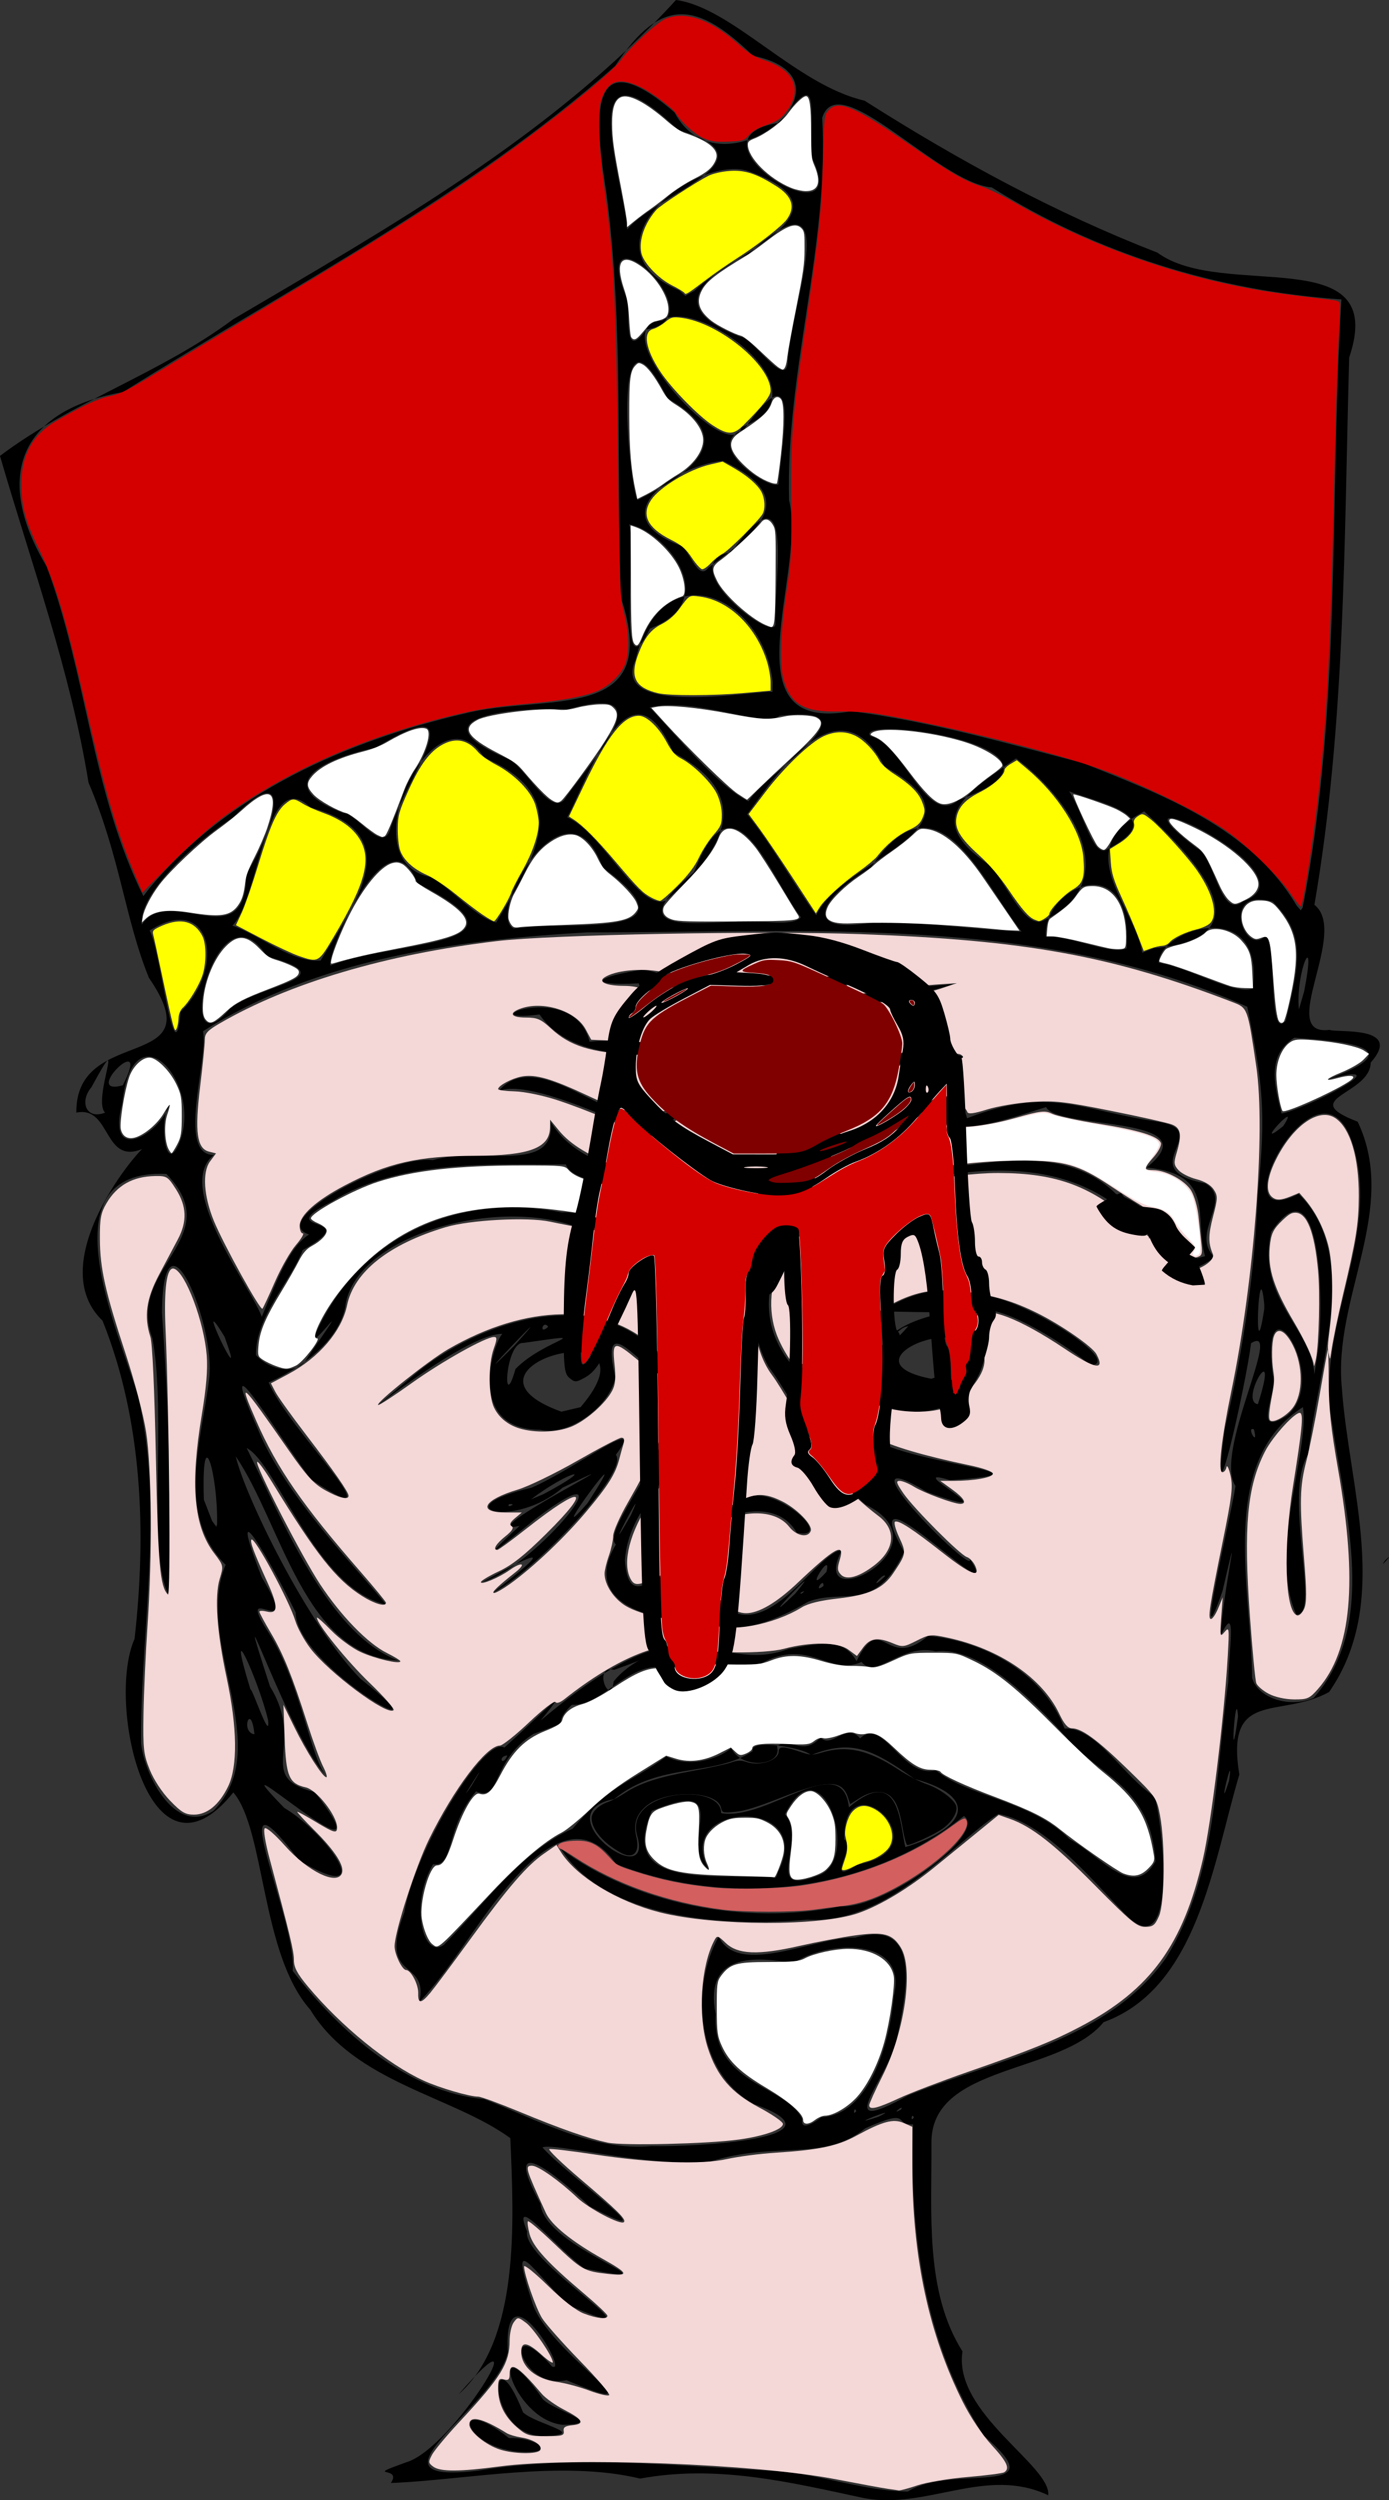 <?xml version="1.0" encoding="UTF-8" standalone="no"?>
<svg
   xmlns:dc="http://purl.org/dc/elements/1.1/"
   xmlns:cc="http://creativecommons.org/ns#"
   xmlns:rdf="http://www.w3.org/1999/02/22-rdf-syntax-ns#"
   xmlns:svg="http://www.w3.org/2000/svg"
   xmlns="http://www.w3.org/2000/svg"
   xmlns:sodipodi="http://sodipodi.sourceforge.net/DTD/sodipodi-0.dtd"
   xmlns:inkscape="http://www.inkscape.org/namespaces/inkscape"
   inkscape:version="1.0 (4035a4fb49, 2020-05-01)"
   sodipodi:docname="priest shot.svg"
   viewBox="0 0 868.035 1561.9"
   height="1561.9"
   width="868.035"
   id="svg10"
   version="1.1">
  <rect x="0" y="0" width="868.035" height="1561.9" fill="#333333" stroke="none"/>
  <defs
     id="defs14" />
  <sodipodi:namedview
     inkscape:current-layer="g18"
     inkscape:window-maximized="1"
     inkscape:window-y="-11"
     inkscape:window-x="-11"
     inkscape:cy="792.04625"
     inkscape:cx="425.06938"
     inkscape:zoom="0.78671483"
     inkscape:pagecheckerboard="true"
     showgrid="false"
     id="namedview12"
     inkscape:window-height="1826"
     inkscape:window-width="1080"
     inkscape:pageshadow="2"
     inkscape:pageopacity="0"
     guidetolerance="10"
     gridtolerance="10"
     objecttolerance="10"
     borderopacity="1"
     bordercolor="#666666"
     pagecolor="#ffffff"
     inkscape:document-rotation="0"
     fit-margin-top="0"
     fit-margin-left="0"
     fit-margin-right="0"
     fit-margin-bottom="0" />
  <g
     id="g18"
     inkscape:label="Image"
     inkscape:groupmode="layer"
     transform="translate(-77.697,-157.968)">
    <path
       d="m 617.619,1718.548 c -45.271,-9.679 -91.564,-21.135 -139.851,-12.188 -49.543,-11.85 -109.484,0.979 -155.841,2.756 7.694,-11.049 -18.353,-2.807 9.406,-12.864 29.603,-8.186 86.719,-104.21 32.876,-42.455 38.433,-34.022 34.684,-107.261 32.398,-160.11 -36.098,-26.384 -97.188,-34.603 -124.997,-80.226 -31.027,-34.887 -28.124,-112.432 -48.096,-135.757 -52.493,65.469 -79.642,-55.632 -61.729,-95.907 7.51,-66.222 5.008,-136.422 -19.997,-198.77 -40.538,-38.92 31.761,-118.009 26.96,-108.257 -27.056,13.172 -20.831,-26.311 -43.347,-21.741 -0.592,-55.533 86.531,-24.328 45.359,-84.231 C 155.821,732.159 152.813,693.321 133.012,646.851 121.708,576.885 97.315,510.537 77.697,442.772 122.248,409.072 177.948,391.389 223.354,357.432 321.202,299.793 422.617,242.841 500.136,157.968 c 35.176,4.696 74.706,52.937 117.869,62.901 58.135,36.946 118.7,69.989 182.972,94.912 41.011,30.238 144.862,-8.228 119.873,65.517 -3.212,114.13 -2.308,229.217 -21.735,341.909 21.959,17.158 -24.038,82.437 9.465,78.127 4.273,1.97 46.452,-2.977 25.707,20.464 -0.289,20.109 -46.686,22.212 -8.135,36.894 25.97,54.627 -15.651,109.977 -9.858,166.606 4.315,61.89 31.035,133.508 -8.011,189.694 -30.811,16.938 -64.906,-2.246 -56.09,51.556 -16.326,54.948 -26.049,133.385 -84.831,154.691 -27.028,32.899 -108.518,25.986 -107.574,75.898 0.255,43.757 -4.15,92.564 19.4,129.771 -6.025,38.455 55.555,71.386 53.586,89.889 -38.679,-18.495 -76.112,9.25 -115.152,1.75 z m 27.465,-4.11 c 27.288,-17.576 94.096,4.944 47.403,-34.912 -37.421,-57.704 -46.411,-126.98 -44.155,-194.436 -12.629,0.621 -0.29,-10.774 -29.796,2.392 -26.566,21.317 -55.72,7.778 -96.981,20.833 -38.637,3.787 -97.999,-12.152 -104.85,-8.83 14.7,16.988 84.185,65.781 29.496,36.812 -22.544,-21.581 -55.95,-47.666 -30.714,-1.547 2.009,28.378 93.023,53.403 27.497,40.399 -16.718,-11.698 -46.719,-49.569 -35.883,-23.176 -3.79,19.02 92.24,74.994 25.952,46.02 -21.948,-20.5 -38.178,-49.035 -22.967,-2.341 8.683,31.78 87.043,76.98 21.649,49.221 -29.962,6.287 -40.32,-43.899 -9.201,-8.693 12.001,6.62 -30.588,-66.316 -27.479,-8.936 -7.293,34.803 -95.821,83.39 -18.289,74.127 60.902,-10.078 124.236,-2.844 185.954,0.248 27.978,2.129 55.155,12.649 82.365,12.819 z m -243.299,-24.829 c -36.41,-3.308 -42.114,-37.243 -6,-8.534 15.54,-0.895 33.466,9.994 6,8.534 z m 14.909,-9.793 c -35.815,-0.861 -33.082,-68.112 -12.127,-14.829 8.146,7.595 42.477,13.845 12.127,14.829 z m 12.435,-7.059 c -32.722,-3.728 -47.409,-66.834 -12.008,-15.785 7.451,7.31 40.032,15.325 12.008,15.785 z M 484.792,1498.66 c 26.594,0.605 125.429,-4.483 63.966,-26.33 -36.095,-19.684 -39.696,-72.932 -21.925,-104.532 12.108,25.519 60.52,0.018 85.361,0.615 42.46,-12.33 31.856,34.893 25.699,64.61 -6.432,25.017 -41.404,61.112 7.192,34.025 55.166,-22.402 125.624,-34.512 161.521,-86.25 31.687,-51.363 30.507,-114.006 38.664,-171.998 0.248,-19.152 5.689,-51.221 -4.544,-29.351 0.302,-22.589 14.418,-85.522 0.996,-27.667 -19.272,55.133 5.546,-47.46 8.07,-65.523 -13.963,-20.529 30.634,-102.446 9.724,-89.147 -3.01,25.232 -26.194,128.375 -16.407,53.55 11.759,-49.359 19.285,-102.743 20.593,-146.503 5.426,-52.331 3.034,-69.442 -6.526,-117.263 -129.287,-57.849 -274.243,-46.297 -412.519,-46.482 -82.737,4.809 -169.153,16.696 -240.068,61.779 3.516,17.163 -16.856,77.273 6.697,77.309 -29.96,23.561 44.603,108.507 28.136,105.346 8.171,-18.025 17.068,-46.746 31.424,-55.675 -26.741,-8.624 50.671,-49.717 77.245,-46.429 30.128,-8.914 76.811,9.404 73.797,-23.945 24.882,42.977 101.993,24.289 85.427,87.617 26.635,33.88 10.985,61.04 -9.017,97.037 10.439,38.046 -27.329,50.052 -30.097,89.377 3.461,45.251 35.792,-24.44 55.568,22.371 30.175,37.114 62.822,-26.677 80.145,-29.081 -22.957,44 68.528,-1.758 14.622,-28.299 -30.188,-25.599 -39.732,-58.231 -60.678,-86.364 -35.269,-64.543 44.57,-117.877 101.544,-122.673 38.538,-4.443 84.48,-15.823 115.697,15.044 32.233,9.877 53.088,59.267 10.617,16.554 -42.519,-42.849 -107.606,-33.633 -159.966,-18.546 -53.29,8.349 -91.203,67.978 -50.394,112.072 25.632,-9.614 64.01,-62.401 107.988,-46.733 23.222,-5.801 98.984,42.281 75.999,43.681 -24.189,-19.829 -97.087,-63.907 -66.434,-4.644 -11.903,55.274 -97.219,34.473 -86.996,-5.504 -43.381,20.074 -14,45.046 0.868,68.914 37.4,46.693 -12.014,-7.618 9.48,-18.433 15.853,22.245 133.52,26.146 55.103,31.452 -33.762,-10.347 44.282,28.66 -14.314,7.393 -60.118,-36.336 32.823,56.296 26.599,41.464 25.033,40.042 -76.268,-67.573 -40.947,-3.98 -18.353,38.534 -37.594,22.552 -59.825,31.003 -22.266,13.057 -48.327,22.785 -64.774,10.376 -22.23,4.108 -79.941,-5.616 -55.514,-46.027 -9.539,-8.652 36.304,-57.657 33.698,-88.571 42.792,-48.612 -0.091,-109.68 -58.499,-109.941 -51.544,-19.051 -139.72,6.328 -144.44,50.667 -7.099,32.286 -54.283,48.937 -47.716,46.584 11.164,28.209 85.065,99.641 26.696,60.689 -14.735,-17.956 -64.207,-100.49 -33.35,-31.225 16.603,41.186 62.644,87.535 80.036,109.374 -44.118,-10.201 -68.111,-87.99 -87.182,-97.908 23.151,46.6 50.985,116.316 94.709,132.75 -58.653,-2.494 -72.825,-85.448 -101.509,-127.528 5.15,23.183 44.483,105.081 78.046,139.025 62.032,48.874 -40.131,-6.868 -40.623,-41.522 -14.274,-29.279 -45.236,-83.88 -21.14,-21.878 26.605,44.144 -18.899,-1.327 4.182,34.411 20.493,31.92 26.923,82.057 36.599,89.843 -21.724,-18.983 -64.043,-143.955 -35.659,-56.109 22.908,37.039 -10.357,56.575 27.945,65.954 53.031,69.066 -69.224,-41.709 -19.072,9.857 27.393,16.337 59.613,62.488 9.443,32.938 -51.696,-67.895 -0.804,38.507 -4.184,68.879 29.718,38.478 72.204,76.016 119.624,80.12 33.023,12.74 68.236,32.754 104.601,29.381 z m -145.005,-90.112 c 6.077,-27.732 -26.224,-11.808 -9.432,-55.815 6.685,-39.135 50.326,-110.661 62.568,-103.061 22.871,-20.613 44.028,-42.804 22.528,-16.762 27.512,-23.365 76.88,-59.942 100.6,-41.271 16.956,-5.957 28.837,5.865 54.662,-3.654 21.347,-3.947 34.095,-6.511 42.284,7.687 16.031,-32.149 18.05,6.987 44.683,-15.73 31.561,2.749 71.05,20.654 85.321,57.853 19.891,-1.079 36.97,30.38 56.327,42.504 5.516,20.946 13.43,100.541 -15.26,76.5 -16.944,-15.841 -50.387,-59.992 -82.488,-65.641 -28.653,18.442 -68.868,69.042 -119.364,66.025 -51.835,4.788 -126.652,-0.599 -153.988,-44.28 45.371,33.951 114.409,48.318 174.55,35.981 27.439,1.832 92.71,-45.647 77.341,-56.462 -59.796,48.312 -147.091,57.481 -217.458,30.013 -23.442,-34.205 -52.497,-4.476 -69.482,16.02 -18.163,21.328 -33.996,49.937 -53.392,70.094 z m 15.263,-35.573 c 25.625,-25.883 49.157,-58.939 80.427,-72.591 24.28,-28.109 35.547,-28.272 58.664,-45.087 16.508,8.433 36.133,-0.672 40.502,-5.431 6.024,13.79 32.613,11.512 28.597,-0.981 7.806,-6.461 16.139,6.893 27.23,-5.531 6.768,7.507 16.09,-9.804 24.739,0.59 14.342,-13.811 26.951,25.915 47.255,19.83 20.16,16.847 59.487,18.818 83.628,43.116 20.048,11.052 39.908,38.285 53.682,14.013 -2.815,-47.633 -34.919,-52.6 -56.508,-78.524 -18.225,-19.977 -52.783,-56.462 -80.842,-52.794 -21.352,-5.304 -37.655,17.989 -46.289,6.598 -20.123,9.209 -33.12,-15.756 -63.11,1.169 -30.451,1.623 -36.757,-3.08 -57.712,2.699 -24.151,-5.885 -39.982,23.507 -60.287,22.939 -14.82,14.495 4.139,8.155 -24.032,18.207 -26.77,16.906 -19.882,42.575 -35.796,35.849 -19.306,22.456 -13.393,47.445 -26.876,45.54 -14.806,24.868 -6.39,59.538 6.728,50.387 z m 209.279,-46.274 c 23.134,-47.044 -66.489,-43.304 -43.861,-1.049 -19.681,-15.434 18.17,-58.795 -35.466,-36.436 -21.403,48.725 37.302,39.47 75.053,41.531 3.331,1.67 3.192,-2.154 4.274,-4.046 z m 24.456,3.019 c 28.015,-8.921 2.34,-84.976 -20.52,-38.334 14.186,16.751 -14.837,52.029 20.52,38.334 z m 25,-6.952 c 55.044,-9.98 -9.209,-67.841 -8.5,-15.739 7.998,4.625 -13.616,30.2 8.5,15.739 z m -137.722,-17.44 c -9.194,-29.523 52.607,-34.197 52.302,-14.686 28.773,5.255 75.782,-40.342 79.855,-3.62 32.094,-27.241 31.809,11.424 35.256,24.863 38.473,-11.877 46.601,-31.503 5.745,-42.63 -25.491,-17.845 -38.586,-25.269 -64.668,-14.869 -4.664,-4.645 -38.429,-10.441 -36.471,-2.458 -24.514,16.377 -58.526,6.646 -86.569,29.951 -44.549,8.454 24.465,58.558 14.55,23.45 z m -103.681,-31.78 c 15.608,-25.827 -12.625,18.335 0,0 z m 22.403,-18.94 c -6.376,0.499 -3.083,7.534 0,0 z m 66.403,-46.201 c 13.507,-17.223 41.547,-21.846 0.355,-7.282 -14.116,-3.05 -2.172,23.942 -0.355,7.282 z m -75.403,-55.536 c 37.587,-29.072 30.455,-27.012 -6.797,-6.542 33.38,-9.101 96.897,-87.596 33.105,-39.324 -19.473,16.111 -39.973,32.022 -9.61,4.159 -33.429,7.501 88.896,-53.899 26.801,-23.851 -29.89,26.108 -75.99,13.154 -19.375,0.033 28.744,-12.6 72.59,-47.058 52.665,-20.548 8.746,10.586 -53.217,75.075 -76.79,86.073 z m 59.155,-55.934 c 35.057,-54.289 -31.244,35.754 0,0 z m -46.713,0.955 c -3.598,-1.649 -3.876,2.845 0,0 z m 19.139,-6.535 c 35.315,-18.868 16.095,-14.85 -7.867,3.283 z m 158.37,24.278 c -23.776,-41.627 -106.688,31.004 -36.021,-19.114 15.852,-17.413 62.681,23.683 36.021,19.114 z m -160.451,-64.456 c -46.438,-0.233 -29.526,-53.838 -23.658,-59.959 -28.536,0.031 -120.918,81.254 -56.039,26.36 41.9,-35.414 117.571,-59.459 157.525,-9.253 3.895,31.715 -44.005,-46.21 -30.86,10.147 -3.519,17.697 -28.269,36.725 -46.968,32.705 z m 25.247,-14.151 c 53.823,-63.083 -90.306,-25.472 -12.027,2.831 z m -40.667,-23.879 c 18.462,-18.872 53.455,-23.14 4.92,-16.248 -11.496,-0.899 -13.345,45.868 -4.92,16.248 z m -0.644,-14.684 c 35.736,-39.553 -39.796,39.965 0,0 z m 21.064,-11.665 c -3.446,-4.759 -5.966,5.709 0,0 z m 124.5,-28.541 c 12.771,-26.089 44.114,-118.944 64.613,-85.548 31.958,-11.754 64.381,-48.361 72.637,-16.149 52.266,-20.355 70.262,-4.881 119.728,2.238 35.531,5.91 -17.369,29.523 29.093,38.419 17.879,10.366 -9.819,30.871 5.805,46.214 -21.103,15.167 -31.75,5.88 -5.876,-0.732 -7.172,-24.688 7.141,-51.114 -36.5,-55.374 41.16,-32.773 -56.351,-23.519 -62.834,-37.765 -25.745,8.054 -72.269,24.563 -68.044,-3.337 -20.584,15.436 -60.359,38.355 -68.872,24.57 -22.493,25.563 -29.239,63.375 -49.75,87.465 z m -69.109,-94.305 c -29.342,-13.387 -70.977,-30.818 -86.322,-24.451 18.037,-21.408 49.192,2.628 70.64,11.173 46.329,18.75 92.992,-34.6 145.291,-29.884 19.297,-7.893 121.547,-4.507 47.791,1.058 -52.902,2.69 -108.833,9.724 -158.291,37.467 -4.522,3.696 -13.16,14.146 -19.109,4.636 z m 19.3,-47.155 c -23.863,0.362 -62.231,1.113 -80.086,-25.084 -46.773,6.051 21.34,-22.714 31.283,17.03 38.679,-4.227 66.363,12.827 95.132,-6.712 41.622,-19.718 87.771,-25.808 132.48,-29.302 -41.162,12.809 -83.322,14.894 -126.487,27.691 -11.543,5.98 -40.472,26.809 -52.322,16.377 z m -18.084,-44.543 c -33.215,1.745 -27.977,-4.066 3.807,-8.706 35.515,11.82 86.857,-1.836 128.336,6.214 -5.07,16.409 -78.402,-8.69 -111.793,4.992 -4.821,-3.453 -18.417,6.489 -20.35,-2.499 z m 113.989,708.402 c 29.978,-1.438 42.881,-45.638 45.404,-75.859 9.172,-37.226 -41.678,-34.752 -62.837,-20.446 -23.636,-4.167 -56.086,-6.546 -48.512,31.919 -2.521,44.53 43.592,43.735 54.144,65.541 -1.625,9.254 10.924,-0.337 11.801,-1.154 z m 35.904,-0.379 c 16.805,-8.294 -25.245,8.289 0,0 z m 22,0.519 c -1.209,-3.656 -2.466,3.562 0,0 z m -36,-4 c -1.209,-3.656 -2.466,3.562 0,0 z m 28,-1 c 2.479,-3.939 -7.328,4.193 0,0 z M 211.122,1289.164 c 39.435,-40.155 -12.604,-105.036 7.555,-153.658 -31.398,-31.313 -14.864,-77.8 -10.289,-116.073 4.456,-32.349 -28.532,-113.677 -29.49,-41.82 3.943,58.939 6.594,117.949 4.388,177.025 -14.013,-24.934 -1.179,-112.785 -10.364,-160.748 -16.672,-43.953 47.614,-62.554 8.723,-102.594 -76.733,-3.222 -29.975,97.911 -17.761,138.501 16.683,71.738 1.504,144.624 1.992,217.045 1.773,18.926 20.783,58.393 45.246,42.322 z m 634.643,-18.695 c 3.503,-22.853 -8.173,25.83 0,0 z m 5.605,-40.171 c -1.351,-21.744 -5.634,41.565 0,0 z m -614.65,11.08 c -2.235,-20.903 -9.017,-1.098 0,0 z m 8.518,-8.83 c -5.696,-24.202 -27.363,-72.362 -10.998,-19.089 0.939,-1.494 12.578,33.882 10.998,19.089 z m 653.386,-13.871 c 40.398,-45.265 19.716,-115.559 11.841,-170.042 -12.161,-59.937 30.72,-116.955 12.831,-175.337 -20.004,-66.108 -86.592,57.885 -34.076,30.5 40.247,39.122 11.016,111.439 6.101,162.5 -16.391,25.565 8.314,101.193 -7.488,100.305 -17.756,-38.75 8.296,-102.076 4.128,-129.601 -53.75,34.008 -31.909,114.885 -31.8,168.999 3.127,12.283 22.779,19.45 38.464,12.675 z m -323.926,-65.212 c 22.43,-26.88 -29.886,28.616 0,0 z m -67.129,3.333 c -11.337,-16.463 -15.386,7.333 0,0 z m -20.014,-1 c -9.841,-7.223 0.595,9.105 0,0 z m 92.759,-3.807 c -4.35,1.188 -1.933,2.83 0,0 z m 12.015,-3.26 c 0.359,-6.017 -6.791,5.249 0,0 z m 38.559,-6.194 c -1.182,-2.663 -11.761,11.151 0,0 z m -36.729,-2.595 c 3.977,-15.337 -15.595,17.163 0,0 z m -122.186,-35.472 c 12.486,-27.365 -21.264,37.277 0,0 z m -258.602,5.684 c 0.555,-31.662 -9.897,-67.058 -8.278,-15.339 l 5.124,13.232 2.642,3.682 z m 647.951,-59.252 c -5.291,-2.258 3.188,12.256 0,0 z m 20.661,-8.629 c 28.361,-23.231 -17.335,-92.236 -8.865,-25.363 3.594,9.646 -14.007,40.31 8.865,25.363 z m -18.195,-7.092 c 14.416,-44.879 -12.256,-1.731 0,0 z m -184.77,-11.131 c 5.639,-9.156 -17.14,14.331 0,0 z m -7.554,-2.934 c 40.701,-53.706 -77.224,-14.659 -11.773,-1.807 17.913,-6.434 -9.453,13.812 11.773,1.807 z m -51.644,-1.57 c -13.523,-23.973 3.388,13.581 0,0 z m 281.21,-15.584 c 4.186,-24.207 3.773,-124.372 -28.909,-76.362 -9.451,41.43 25.433,60.266 26.985,88.972 z m -630.953,1.834 c 33.843,-49.185 -1.149,0.547 5.321,-15.577 27.333,-60.131 89.386,-87.692 153.523,-74.802 34.035,-2.716 101.002,54.489 61.406,-11.146 -21.759,-5.351 -54.819,-7.19 -59.028,-18.881 -43.3,0.431 -102.957,-3.89 -146.236,23.179 -40.393,20.587 22.791,7.372 -18.216,30.332 -7.998,20.505 -29.482,41.514 -29.196,65.568 8.3,9.489 26.061,13.457 32.426,1.327 z m 355.705,2.75 c 2.896,-35.787 82.434,-29.541 10.872,-31.205 -10.633,3.3 -23.911,30.485 -10.872,31.205 z M 217.98,992.94 c -21.567,-35.364 15.851,43.021 0,0 z m 398.661,-5.273 c 12.703,-16.195 -46.427,38.354 0,0 z m -3.162,13.4 c -1.658,1.28 1.48,6.591 0,0 z m 31.807,-14.546 c -8.192,0.438 -17.726,20.143 0,0 z m 222.5,-13.586 c -3.471,-36.639 -6.858,47.971 0,2.71 z M 189.939,871.548 c 14.736,-37.99 -29.502,-85.349 -35.907,-24.013 -10.141,38.165 23.078,19.569 29.606,0.687 -6.674,6.955 -3.078,46.441 6.301,23.326 z m 689.654,-10.052 c 12.631,-19.405 -21.045,16.932 0,0 z m -0.995,-7.911 c 12.434,-1.666 78.456,-34.836 28.407,-21.251 88.587,-31.956 -82.747,-22.947 -13.178,-29.858 -23.255,9.741 -21.959,26.392 -15.229,51.11 z m -735.226,-0.553 c -8.294,-8.158 14.281,-57.945 -8.462,-15.985 -7.787,9.165 -3.326,20.66 8.462,15.985 z m 11.073,-17.07 c 18.935,-36.877 -27.077,7.486 0,0 z m 36.095,-45.849 c 28.938,-28.179 18.76,-74.994 -19.366,-50.816 6.435,9.692 15.605,95.173 19.366,50.816 z m 690.709,5.434 c 9.377,-38.139 11.855,-54.523 -8.168,-74.293 -33.819,-9.75 -17.357,35.703 -4.425,21.157 7.146,7.162 1.322,66.618 12.593,53.135 z m -659.463,-7.784 c 19.746,-15.206 73.081,-18.776 22.796,-32.318 -32.55,-50.398 -60.15,76.223 -22.796,32.318 z m 670.929,-10.476 c 8.161,-41.802 -5.578,-12.604 -3.282,11.29 z m -32.126,-1.741 c 7.791,-58.894 -59.227,-36.737 -58.763,-16.07 17.962,2.371 47.613,20.441 58.763,16.07 z m -575.303,-14.818 c 39.841,-15.399 132.874,-11.12 53.356,-50.932 -19.482,-51.09 -62.693,58.206 -53.356,50.932 z m -7.237,-2.682 c 22.421,-36.954 54.541,-79.455 -6.263,-95.579 -28.519,-27.548 -31.673,56.398 -48.852,73.76 17.869,6.217 36.987,23.248 55.115,21.819 z m 503.737,-7.672 c 4.141,-64.298 -52.791,-38.089 -50.517,-7.336 15.51,-0.675 41.307,11.983 50.517,7.336 z m 17,-0.085 c 73.285,-6.604 24.587,-57.264 -6,-85.444 -46.876,24.04 -6.582,57.679 -1.25,88.326 z m -82.754,-10.368 c -26.2,-33.945 -52.912,-101.276 -94.113,-39.981 -34.229,20.499 -42.479,42.076 1.334,34.222 30.484,-0.41 64.528,4.623 92.779,5.758 z m -304.553,-3.156 c 36.867,-1.669 98.96,4.012 42.892,-36.896 -22.193,-61.467 -74.001,29.678 -55.636,38.146 z m -245.173,-1.16 c 17.181,-26.01 65.155,21.375 65.34,-31.808 16.314,-25.156 32.057,-75.829 -8.589,-34.953 -22.082,14.211 -59.093,46.943 -56.751,66.761 z m 562.98,-2.294 c 53.743,-25.054 15.449,-77.92 -16.628,-101.575 -30.366,21.692 -59.55,37.64 -16.872,66.498 9.853,9.402 21.457,39.687 33.5,35.077 z m -341.5,0.922 c 23.421,-39.472 50.168,-78.208 -7.5,-102.953 -29.794,-47.5 -86.128,64.697 -33.434,74.612 13.122,7.243 28.623,25.659 40.934,28.341 z m 190.394,-3.187 c -20.061,-26.878 -41.925,-93.106 -66.769,-28.25 -44.276,36.643 -5.49,32.272 25.778,31 11.821,-2.001 35.246,3.89 40.991,-2.75 z m 9.606,-1.293 c 17.172,-36.579 113.421,-54.172 42.662,-92.851 -27.958,-54.597 -67.107,4.256 -85.833,29.759 15.497,19.159 30.298,45.471 43.172,63.092 z m -93.929,-9.193 c 36.361,-31.339 56.157,-65.477 4.569,-92.481 -27.327,-63.212 -53.641,17.144 -66.263,40.479 22.288,9.656 44.725,58.921 61.694,52.002 z m 397.929,4.373 c 24.357,-125.084 16.663,-253.312 24.228,-379.925 -77.375,-5.289 -152.876,-28.572 -218.502,-69.943 -33.503,-2.786 -95.911,-76.006 -106.001,-43.505 4.442,80.417 -22.995,158.42 -20.678,239.006 11.278,45.508 -39.935,146.436 38.785,131.678 50.403,6.524 98.264,20.402 144.857,32.39 50.131,20.047 104.685,40.332 133.515,89.043 l 2.61,2.999 z m -37.237,-3.846 c 49.082,-17.015 -96.457,-84.362 -28.971,-33.292 11.241,5.07 14.6,45.032 28.971,33.292 z m -683.62,-8.042 c 49.405,-59.621 123.05,-92.091 196.857,-109.272 50.716,-12.996 124.43,7.147 97.947,-72.492 -3.114,-84.23 1.988,-168.567 -9.017,-252.322 -6.978,-44.883 -13.114,-98.773 42.526,-50.748 28.86,54.779 120.976,-20.646 49.071,-35.417 -34.429,-33.24 -57.112,-37.962 -86.231,6.429 -92.955,81.936 -203.233,138.307 -307.572,203.719 -66.495,11.647 -80.225,54.61 -47.71,108.852 25.078,67.3 28.285,141.242 60.51,206 z m 599.013,-24.684 c 52.417,-27.374 -41.96,-32.445 -31.373,-43.406 14.107,6.714 20.336,51.68 31.373,43.406 z M 321.829,675.048 c 11.095,-33.157 54.074,-88.378 -9.325,-50.032 -32.795,6.747 -66.399,23.399 -20.217,40.89 8.142,-0.223 25.254,27.066 29.542,9.142 z m 354.957,-17.309 c 90.122,-32.233 -66.178,-54.162 -55.236,-39.941 20.806,4.691 35.141,57.149 55.236,39.941 z m -246.749,0.271 c 16.798,-24.659 65.285,-75.193 2.101,-56.828 -28.424,-1.934 -99.433,3.97 -37.796,30.555 10.634,3.323 25.699,35.306 35.695,26.273 z m 115.359,0.537 c 12.426,-19.101 83.323,-60.976 19.316,-53.408 -8.016,7.953 -52.284,-11.867 -81.061,-5.343 17.288,18.289 42.919,49.497 61.745,58.75 z m 15.168,-74.518 c -5.822,-54.013 -69.574,-82.427 -85.735,-13.732 -17.826,39.849 95.069,14.889 85.597,20.828 l 0.07,-3.586 z m -76.677,-33.395 c 47.036,-18.239 7.896,-61.751 -13.096,-65.097 5.264,12.495 -8.23,108.801 13.096,65.097 z m 78.38,-3.477 c -0.62,-30.293 12.396,-99.898 -27.422,-44.401 -38.743,7.344 29.091,59.396 27.422,44.401 z m -41.886,-34.482 c 31.668,-23.474 58.002,-43.322 9.221,-66.755 -24.522,1.273 -78.829,32.701 -27.555,52.541 6.059,0.921 11.508,23.424 18.333,14.214 z m -44.095,-42.377 c 31.16,-15.918 65.368,-36.955 18.554,-63.501 -37.8,-75.633 -23.011,63.052 -18.554,63.501 z m 87.919,-9.751 c 2.659,-31.003 14.162,-85.131 -21.513,-34.333 -26.642,9.308 15.184,37.915 21.513,34.333 z m -23.013,-35.804 c 56.654,-20.736 -28.072,-82.28 -49.636,-66.522 -40.073,3.295 42.654,93.064 49.636,66.522 z m 28.84,-42.027 c 3.106,-38.728 36.155,-121.073 -24.446,-66.17 -32.523,16.438 -49.386,35.058 -5.096,51.836 7.19,-0.095 29.602,34.967 29.542,14.334 z m -88.423,-18.921 c 47.015,-7.368 -37.438,-81.564 -12.53,-19.983 3.171,6.77 -2.984,41.852 12.53,19.983 z m 29.997,-24.162 c 27.389,-25.764 102.036,-50.031 33.68,-74.815 -32.93,-10.453 -106.504,47.618 -43.141,74.527 l 3.834,3.452 z m -41.938,-38.361 c 19.428,-22.913 95.011,-44.016 31.994,-62.045 -68.188,-65.114 -33.506,35.072 -31.994,62.045 z m 115.679,-44.226 c -2.625,-28.356 6.571,-60.087 -20.229,-22.425 -65.129,9.305 46.952,77.24 20.229,22.425 z m 357.94,875.75 c 7.52,-7.277 -5.183,7.124 0,0 z"
       style="fill:#000000"
       id="path22" />
    <path
       id="path34"
       d="m 457.433,1496.492 c -12.129,-2.582 -29.205,-8.554 -54.727,-19.138 -12.73,-5.279 -24.492,-9.598 -26.137,-9.598 -5.475,0 -24.292,-5.504 -34.044,-9.958 -22.442,-10.249 -51.566,-33.928 -72.437,-58.895 -6.65,-7.955 -8.719,-11.871 -8.719,-16.506 0,-5.575 -2.312,-15.205 -15.301,-63.721 -2.63,-9.824 -3.871,-17.623 -2.949,-18.544 0.921,-0.921 6.271,3.678 12.722,10.936 14.325,16.118 32.547,24.907 35.528,17.137 1.742,-4.539 -4.31,-13.984 -17.143,-26.754 -6.445,-6.413 -11.263,-11.66 -10.707,-11.66 0.556,0 5.712,2.831 11.458,6.292 11.739,7.069 13.356,7.49 13.356,3.477 0,-7.301 -12.685,-23.491 -19.594,-25.009 -10.311,-2.265 -12.29,-6.828 -13.137,-30.292 l -0.767,-21.265 6.899,14.074 c 7.416,15.129 17.644,31.142 19.895,31.148 0.762,0 -0.16,-3.03 -2.047,-6.738 -1.888,-3.708 -6.265,-15.639 -9.728,-26.515 -9.475,-29.759 -15.091,-43.696 -22.942,-56.939 -3.913,-6.599 -7.114,-12.552 -7.114,-13.228 0,-0.676 2.04,-0.717 4.534,-0.091 7.248,1.819 7.361,-3.148 0.418,-18.382 -8.425,-18.486 -11.016,-25.438 -9.897,-26.556 1.927,-1.927 23.672,38.34 27.408,50.755 1.306,4.34 5.482,12.002 9.28,17.026 11.58,15.319 48.266,42.606 52.111,38.761 0.745,-0.745 -5.988,-8.406 -14.964,-17.023 -14.045,-13.484 -32.938,-36.849 -32.938,-40.733 0,-0.682 4.029,2.896 8.952,7.951 4.924,5.055 13.215,11.138 18.426,13.518 9.149,4.179 24.753,7.803 24.753,5.75 0,-0.551 -3.782,-2.879 -8.404,-5.173 -11.936,-5.924 -28.647,-23.103 -41.722,-42.893 -11.602,-17.56 -41.008,-74.773 -39.306,-76.475 0.529,-0.529 4.82,5.356 9.537,13.076 27.366,44.792 39.697,60.377 55.904,70.655 7.851,4.979 15.002,7.008 15.002,4.256 0,-0.63 -7.14,-9.326 -15.868,-19.324 -36.015,-41.263 -52.193,-64.63 -65.068,-93.987 -11.841,-27 -10.061,-25.399 20.334,18.283 11.058,15.892 15.497,20.744 22.615,24.717 8.755,4.887 14.618,6.294 14.618,3.507 0,-2.323 -8.758,-14.904 -26.455,-38.004 -9.113,-11.895 -17.806,-24.019 -19.318,-26.943 l -2.749,-5.317 10.736,-5.722 c 19.273,-10.272 33.534,-26.922 36.845,-43.018 4.302,-20.911 26.164,-38.237 61.583,-48.807 15.372,-4.587 51.269,-6.486 65.271,-3.453 5.394,1.169 16.638,3.325 24.987,4.792 25.463,4.475 43.032,14.685 54.59,31.724 15.423,22.736 14.958,49.13 -1.242,70.473 -2.411,3.176 -4.569,9.096 -5.119,14.04 -1.031,9.273 -9.886,28.906 -24.486,54.294 -5.094,8.857 -9.261,18.26 -9.261,20.896 0,2.636 -1.213,8.232 -2.696,12.435 -1.483,4.203 -2.696,9.239 -2.696,11.189 0,7.046 5.876,15.907 13.52,20.386 9.062,5.311 31.158,10.314 41.308,9.354 3.955,-0.374 9.213,0.37 11.685,1.654 11.098,5.766 38.942,0.702 56.788,-10.327 3.898,-2.409 11.602,-4.285 22.646,-5.515 19.235,-2.141 28.003,-6.165 34.478,-15.823 8.149,-12.156 8.22,-12.589 3.65,-22.442 -2.334,-5.032 -3.451,-9.418 -2.483,-9.747 2.488,-0.846 10.964,4.692 29.617,19.352 17.192,13.511 24.035,16.28 20.374,8.245 -1.118,-2.453 -3.432,-4.904 -5.142,-5.447 -4.278,-1.358 -33.197,-30.387 -39.728,-39.879 -4.357,-6.333 -4.776,-7.739 -2.305,-7.739 1.661,0 5.663,1.633 8.893,3.63 6.178,3.818 24.871,10.751 28.988,10.751 4.457,0 2.473,-3.53 -5.045,-8.977 l -7.46,-5.404 h 8.108 c 13.149,0 24.788,-2.103 24.788,-4.478 0,-1.297 -6.055,-3.455 -14.83,-5.287 -28.856,-6.021 -49.067,-12.017 -58.553,-17.37 -12.275,-6.927 -15.499,-5.177 -14.258,7.741 0.455,4.735 0.61,8.608 0.345,8.608 -1,0 -13.681,-18.054 -19.694,-28.04 -10.363,-17.209 -8.104,-29.191 7.204,-38.223 l 6.309,-3.722 v 6.86 c 0,9.409 8.023,20.11 19.163,25.558 11.598,5.672 33.355,6.924 44.746,2.574 9.148,-3.494 20.965,-15.893 23.554,-24.715 1.326,-4.52 1.021,-7.592 -1.303,-13.096 -5.056,-11.977 -5.581,-16.506 -2.295,-19.792 5.887,-5.887 26.056,1.823 54.449,20.815 19.238,12.868 25.483,13.946 19.854,3.427 -2.52,-4.708 -21.714,-18.047 -36.828,-25.592 -15.224,-7.6 -27.827,-11.299 -46.19,-13.555 -25.962,-3.19 -41.182,2.449 -74.25,27.508 -24.639,18.672 -28.427,20.547 -33.046,16.367 -1.87,-1.692 -5.595,-7.969 -8.279,-13.949 -6.725,-14.986 -6.108,-33.454 1.628,-48.722 6.265,-12.365 21.966,-27.884 34.78,-34.377 20.494,-10.385 71.37,-20.904 100.875,-20.855 36.917,0.06 58.829,8.357 85.375,32.323 15.798,14.263 22.696,17.62 22.696,11.047 0,-5.107 -11.24,-18.599 -19.684,-23.628 -4.151,-2.472 -12.801,-7.995 -19.223,-12.274 -18.85,-12.56 -28.375,-15.228 -54.569,-15.286 -29.564,-0.065 -72.668,6.133 -92.187,13.257 -30.421,11.102 -57.753,32.836 -68.585,54.537 -10.036,20.106 -7.85,49.592 4.926,66.462 2.355,3.11 8.198,12.53 12.983,20.934 20.372,35.776 32.678,51.194 53.408,66.916 11.414,8.657 10.29,20.945 -2.832,30.954 -9.329,7.116 -17.041,9.288 -20.542,5.787 -2.355,-2.355 -2.517,-3.989 -0.912,-9.218 3.523,-11.48 -2.76,-8.062 -26.475,14.402 -12.909,12.229 -24.09,18.79 -32.02,18.79 -7.226,0 -16.332,-6.643 -21.794,-15.9 -4.768,-8.079 -10.961,-12.689 -17.192,-12.797 -1.977,-0.034 -8.724,2.364 -14.992,5.329 -13.377,6.329 -15.707,6.574 -18.201,1.914 -5.392,-10.074 -0.392,-29.64 12.38,-48.447 12.536,-18.46 16.563,-28.887 16.192,-41.926 -0.288,-10.117 0.446,-12.732 6.962,-24.792 9.655,-17.871 14.737,-33.637 14.737,-45.715 0,-10.402 -4.922,-25.9 -10.526,-33.144 -2.635,-3.406 -3.012,-5.744 -1.882,-11.685 2.992,-15.729 -2.35,-28.557 -15.502,-37.227 -3.929,-2.59 -15.638,-8.13 -26.019,-12.31 -22.303,-8.98 -33.871,-15.996 -41.235,-25.007 l -5.382,-6.585 -0.06,4.843 c -0.159,12.775 -12.831,17.584 -46.594,17.683 -35.782,0.104 -54.848,4.437 -81.726,18.573 -17.697,9.308 -28.133,18.632 -28.133,25.137 0,2.624 0.872,4.77 1.938,4.77 1.066,0 -0.874,3.285 -4.31,7.299 -3.436,4.014 -9.313,14.328 -13.06,22.92 -3.747,8.591 -7.268,16.169 -7.824,16.839 -1.273,1.533 -24.348,-40.173 -30.388,-54.924 -6.324,-15.445 -7.288,-30.417 -2.385,-37.049 l 3.746,-5.067 -4.353,-1.093 c -7.598,-1.907 -9.011,-12.201 -5.572,-40.604 1.616,-13.347 2.927,-26.476 2.913,-29.175 -0.021,-4.037 1.648,-5.879 9.412,-10.384 43.268,-25.11 103.882,-43.1 173.021,-51.353 33.743,-4.027 165.807,-6.575 226.766,-4.375 104.019,3.754 158.023,13.589 232.904,42.416 9.703,3.735 9.565,3.366 15.011,40.287 5.937,40.248 -1.29,134.091 -15.643,203.131 -6.212,29.882 -8.46,50.333 -5.531,50.333 1.06,0 2.203,-1.416 2.542,-3.146 0.338,-1.73 1.466,0.553 2.506,5.073 1.633,7.1 0.975,12.728 -4.833,41.345 -8.448,41.623 -9.473,48.406 -7.315,48.406 0.944,0 2.967,-3.034 4.497,-6.741 l 2.782,-6.741 -0.917,12.583 c -0.872,11.976 -0.77,12.41 2.117,8.988 2.871,-3.402 2.976,-2.583 1.953,15.28 -2.15,37.578 -10.326,104.237 -15.547,126.751 -12.412,53.533 -32.644,81.303 -75.938,104.23 -17.562,9.3 -31.613,14.963 -71.443,28.792 -16.313,5.664 -35.543,13.033 -42.733,16.376 -13.508,6.28 -18.386,7.407 -18.386,4.244 0,-1.008 3.741,-9.283 8.314,-18.387 13.897,-27.671 19.502,-66.84 11.452,-80.041 -5.275,-8.652 -10.696,-10.115 -28.456,-7.677 -8.24,1.131 -24.014,4.109 -35.054,6.617 -25.739,5.848 -38.448,5.326 -45.979,-1.889 -4.904,-4.698 -5.341,-4.803 -7.009,-1.683 -8.582,16.053 -10.523,47.374 -4.16,67.144 5.725,17.787 14.529,28.019 32.15,37.363 8.147,4.32 14.813,8.918 14.813,10.217 0,3.423 -11.699,7.582 -27.518,9.782 -19.442,2.704 -72.517,3.956 -82.014,1.934 z m -110.864,-93.557 c 2.545,-3.024 13.871,-18.192 25.169,-33.705 23.573,-32.369 35.258,-45.913 46.08,-53.413 l 7.635,-5.291 2.812,4.463 c 9.664,15.336 35.372,30.982 61.889,37.666 34.259,8.635 100.517,8.807 124.28,0.322 13.761,-4.913 31.084,-15.369 47.157,-28.462 7.06,-5.751 18.994,-15.476 26.52,-21.61 l 13.684,-11.153 7.238,2.554 c 13.475,4.754 27.721,15.926 53.176,41.701 22.097,22.374 26.11,25.689 31.101,25.689 4.896,0 6.161,-0.981 8.692,-6.741 3.584,-8.154 3.947,-45.244 0.617,-62.895 -2.07,-10.973 -2.504,-11.591 -20.162,-28.762 -18.849,-18.329 -28.756,-25.613 -34.858,-25.628 -2.578,-0.01 -4.862,-2.625 -7.935,-9.097 -10.604,-22.336 -37.367,-40.579 -69.666,-47.49 -10.582,-2.264 -11.516,-2.174 -19.517,1.877 -7.851,3.975 -8.818,4.081 -14.722,1.614 -9.55,-3.99 -14.25,-3.329 -18.653,2.626 l -3.893,5.266 -5.312,-3.918 c -6.541,-4.824 -23.41,-5.07 -40.231,-0.587 -12.265,3.269 -47.902,2.95 -57.004,-0.51 -16.761,-6.372 -47.219,5.779 -80.292,32.034 -2.696,2.14 -4.907,2.829 -5.582,1.738 -0.614,-0.994 -8.017,4.725 -16.45,12.708 -8.434,7.983 -16.638,14.515 -18.232,14.515 -8.389,0 -28.706,26.837 -44.23,58.423 -8.409,17.11 -21.595,58.005 -21.595,66.976 0,5.002 4.766,14.816 7.195,14.816 3.016,0 7.732,9.012 7.577,14.479 -0.192,6.74 1.712,6.689 7.512,-0.204 z m 49.801,-255.448 c 14.487,-10.414 34.161,-29.032 47.586,-45.034 13.751,-16.39 18.332,-23.66 20.707,-32.87 0.765,-2.966 1.944,-7.213 2.621,-9.438 0.859,-2.824 0.488,-4.04 -1.227,-4.03 -1.351,0.01 -13.782,6.5 -27.623,14.426 -13.842,7.926 -30.552,16.021 -37.134,17.988 -21.609,6.458 -25.725,14.309 -7.501,14.309 h 9.98 l -4.244,3.559 c -3.062,2.568 -3.639,3.961 -2.072,5.003 1.519,1.01 0.303,2.936 -4.045,6.405 -5.786,4.616 -8.012,8.445 -4.868,8.37 0.742,-0.018 8.854,-5.949 18.028,-13.18 35.317,-27.84 42.072,-26.182 12.532,3.076 -13.705,13.574 -21.304,19.598 -29.661,23.512 -6.179,2.894 -11.235,5.933 -11.235,6.753 0,1.932 11.324,-2.808 17.909,-7.497 7.698,-5.481 10.892,-4.341 3.697,1.32 -11,8.655 -15.367,12.898 -13.336,12.956 1.088,0.031 5.537,-2.502 9.887,-5.629 z m 187.966,-33.082 c 1.428,-3.722 -8.73,-14.138 -18.311,-18.776 -13.108,-6.346 -19.85,-5.022 -38.364,7.531 -9.01,6.109 -16.126,11.361 -15.815,11.672 0.311,0.311 4.91,-1.53 10.219,-4.091 21.126,-10.192 40.3,-9.788 48.841,1.028 4.529,5.735 11.7,7.143 13.429,2.636 z M 435.738,1048.773 c 9.093,-4.107 20.518,-14.367 24.542,-22.038 2.007,-3.825 2.366,-7.979 1.44,-16.628 -1.547,-14.449 -0.082,-14.71 14.496,-2.587 12.56,10.445 17.045,11.463 17.045,3.87 0,-3.8 -2.09,-7.09 -7.911,-12.456 -29.518,-27.208 -78.503,-26.509 -127.451,1.821 -12.323,7.132 -45.369,33.406 -43.884,34.891 0.44,0.44 9.809,-5.649 20.821,-13.532 18.961,-13.573 46.348,-28.929 51.594,-28.929 1.979,0 1.942,1.322 -0.208,7.416 -3.493,9.9 -3.37,29.101 0.235,36.698 3.174,6.688 9.589,11.572 17.784,13.537 10.437,2.503 23.246,1.664 31.496,-2.063 z M 552.807,948.678 c 3.583,-5.676 12.206,-22.21 19.16,-36.74 6.955,-14.531 14.774,-29.211 17.376,-32.623 4.314,-5.656 5.172,-6.036 9.729,-4.316 7.334,2.768 26.315,-3.593 46.082,-15.444 l 16.173,-9.696 2.053,4.882 c 1.129,2.685 3.422,5.408 5.096,6.05 6.901,2.648 24.572,0.922 42.714,-4.172 17.122,-4.808 19.526,-5.092 24.13,-2.849 2.812,1.37 15.797,4.17 28.854,6.222 24.969,3.924 37.345,7.733 38.981,11.994 0.54,1.407 -1.42,5.293 -4.355,8.636 -6.572,7.485 -6.61,8.29 -0.393,8.34 8.017,0.064 19.842,6.438 23.693,12.77 1.949,3.206 4.007,10.331 4.572,15.834 0.565,5.503 1.387,13.362 1.827,17.465 0.738,6.892 0.428,7.553 -4.075,8.683 -9.616,2.413 -12.746,8.129 -4.445,8.118 7.388,-0.011 17.274,-6.576 15.662,-10.403 -2.932,-6.961 -2.899,-11.823 0.16,-23.617 2.967,-11.441 2.993,-12.748 0.332,-16.809 -1.8,-2.747 -5.849,-5.15 -10.762,-6.387 -4.332,-1.091 -9.366,-3.629 -11.187,-5.641 -2.879,-3.182 -3.039,-4.561 -1.229,-10.602 3.419,-11.411 2.729,-15.727 -2.863,-17.899 -2.719,-1.056 -19.874,-4.903 -38.122,-8.549 -28.958,-5.786 -35.246,-6.493 -49.435,-5.564 -8.941,0.586 -21.514,2.706 -27.941,4.71 -8.454,2.637 -11.882,3.059 -12.399,1.526 -0.393,-1.165 -2.663,-4.067 -5.043,-6.447 -6.311,-6.311 -13.362,-4.346 -41.039,11.437 -12.885,7.348 -24.313,13.36 -25.396,13.36 -1.083,0 -2.975,-1.213 -4.206,-2.696 -1.231,-1.483 -4.672,-2.696 -7.648,-2.696 -10.864,0 -22.005,16.707 -42.938,64.39 -13.534,30.828 -12.878,29.093 -10.983,29.071 0.742,-0.009 4.28,-4.66 7.863,-10.336 z m -59.154,-86.52 c 30.388,-20.643 78.559,-33.154 149.393,-38.799 34.332,-2.736 39.573,-3.712 35.113,-6.538 -3.372,-2.137 -42.675,-1.89 -59.064,0.37 -7.415,1.023 -18.286,2.203 -24.156,2.624 -15.825,1.133 -29.024,5.006 -57.338,16.824 -34.318,14.325 -43.678,16.853 -59.372,16.036 -10.931,-0.57 -15.759,-2.044 -32.605,-9.956 -23.204,-10.899 -33.298,-13.846 -41.894,-12.234 -6.255,1.174 -14.734,5.7 -14.727,7.862 0.002,0.628 4.654,1.257 10.336,1.399 5.683,0.141 17.208,2.464 25.612,5.162 18.449,5.922 48.525,18.627 51.81,21.885 3.58,3.551 5.695,2.971 16.891,-4.635 z m 36.865,-51.474 c 22.165,-11.362 31.552,-14.016 84.982,-24.029 21.257,-3.984 43.502,-8.877 49.435,-10.874 l 10.786,-3.631 -13.482,0.919 c -19.031,1.297 -50.416,5.888 -67.888,9.931 -20.493,4.742 -34.36,9.531 -54.35,18.77 -19.395,8.963 -19.968,9.028 -63.045,7.077 l -29.789,-1.349 -3.467,-6.476 c -6.269,-11.708 -27.003,-18.171 -41.1,-12.812 -7.246,2.755 -5.407,5.437 3.727,5.437 7.18,0 9.384,0.965 15.875,6.948 11.719,10.803 24.748,14.896 51.591,16.207 12.526,0.612 23.379,1.72 24.118,2.461 3.59,3.601 14.387,0.76 32.608,-8.581 z m -25.305,-37.178 c 5.735,-1.189 18.384,-1.467 33.256,-0.73 67.784,3.358 65.17,3.339 68.939,0.502 1.976,-1.487 2.919,-3.377 2.095,-4.2 -0.823,-0.822 -25.09,-1.572 -53.926,-1.666 -33.93,-0.111 -56.88,-0.979 -65.046,-2.461 -12.806,-2.324 -28.376,-0.733 -35.02,3.578 -4.373,2.838 1.163,5.286 12.028,5.318 5.132,0.015 9.855,0.875 10.496,1.911 1.218,1.971 10.537,1.198 27.178,-2.253 z"
       style="fill:#f4d7d7;stroke-width:1.798" />
    <path
       id="path36"
       d="m 183.956,1282.83 c -5.016,-5.205 -10.17,-13.047 -12.699,-19.324 -3.835,-9.52 -4.218,-12.966 -3.875,-34.833 0.209,-13.347 1.33,-38.02 2.49,-54.827 3.061,-44.345 2.675,-98.456 -0.864,-121.218 -1.671,-10.746 -7.09,-31.471 -12.692,-48.536 -12.841,-39.117 -16.091,-53.572 -16.198,-72.026 -0.074,-12.908 0.567,-16.389 4.135,-22.426 6.663,-11.275 16.444,-16.736 30.421,-16.985 7.244,-0.129 7.983,0.342 13.033,8.304 6.689,10.547 7.036,20.141 1.131,31.251 -2.322,4.37 -7.581,14.257 -11.685,21.973 -8.061,15.154 -9.589,26.103 -5.447,39.013 1.229,3.829 2.561,33.292 3.413,75.488 1.348,66.696 2.564,80.509 7.517,85.387 1.867,1.839 0.838,-113.143 -1.482,-165.579 -1.144,-25.862 0.766,-39.454 5.335,-37.956 7.183,2.355 18.791,33.262 20.407,54.332 0.665,8.672 -0.291,20.127 -3.077,36.851 -7.336,44.045 -5.023,69.837 7.768,86.619 5.839,7.662 5.881,7.854 3.448,15.845 -3.382,11.108 -1.846,33.094 4.335,62.018 6.651,31.126 6.951,55.387 0.839,67.871 -5.57,11.377 -13.044,17.516 -21.325,17.516 -5.405,0 -7.889,-1.458 -14.927,-8.759 z"
       style="fill:#f4d7d7;stroke-width:1.798" />
    <path
       id="path38"
       d="m 870.531,1216.079 c -3.587,-1.895 -7.067,-4.867 -7.733,-6.603 -0.666,-1.736 -2.461,-20.575 -3.989,-41.864 -4.016,-55.965 -1.756,-80.792 9.351,-102.71 4.942,-9.753 19.638,-25.772 22.194,-24.192 1.935,1.196 0.96,10.953 -4.495,44.99 -6.363,39.705 -5.199,78.862 2.421,81.402 1.212,0.404 3.181,-1.409 4.375,-4.029 1.694,-3.719 1.697,-10.555 0.013,-31.15 -2.934,-35.88 -2.719,-45.253 1.408,-61.223 1.947,-7.534 5.627,-25.832 8.178,-40.663 2.551,-14.83 4.898,-27.773 5.216,-28.762 0.318,-0.989 0.579,7.91 0.58,19.774 10e-4,16.348 1.421,29.624 5.863,54.827 12.414,70.431 8.502,113.219 -12.541,137.186 -5.314,6.053 -6.613,6.617 -15.067,6.544 -5.513,-0.047 -11.887,-1.472 -15.773,-3.526 z"
       style="fill:#f4d7d7;stroke-width:1.798" />
    <path
       id="path40"
       d="m 632.577,1712.768 c -2.966,-0.398 -17.721,-3.11 -32.79,-6.028 -49.393,-9.565 -165.13,-13.96 -209.889,-7.97 -24.855,3.326 -37.008,3.373 -41.402,0.161 -3.151,-2.304 -3.217,-2.934 -0.793,-7.481 1.456,-2.731 9.119,-11.914 17.028,-20.405 26.083,-28.003 31.458,-36.716 31.458,-50.988 0,-4.292 1.15,-9.374 2.556,-11.293 2.523,-3.444 2.623,-3.441 7.64,0.252 4.8,3.533 16.768,21.162 16.768,24.7 0,0.9 -3.238,-1.288 -7.196,-4.864 -8.744,-7.899 -12.593,-8.377 -12.538,-1.557 0.075,9.25 9.128,16.862 22.168,18.64 5.088,0.694 14.257,3.136 20.375,5.428 6.119,2.292 11.712,3.58 12.429,2.862 0.717,-0.717 -7.558,-10.407 -18.391,-21.532 -10.832,-11.125 -21.459,-23.119 -23.616,-26.654 -3.928,-6.437 -11.141,-27.193 -11.185,-32.183 -0.013,-1.461 6.65,3.886 14.807,11.883 9.306,9.124 17.69,15.638 22.507,17.487 8.35,3.206 14.794,3.829 14.794,1.43 0,-0.834 -6.623,-7.103 -14.718,-13.931 -22.681,-19.131 -31.767,-29.067 -33.931,-37.103 -1.056,-3.923 -1.523,-7.531 -1.036,-8.018 0.487,-0.487 7.618,5.547 15.847,13.408 17.854,17.055 19.103,17.774 33.745,19.43 14.019,1.586 13.497,-0.183 -2.734,-9.26 -19.356,-10.824 -32.187,-21.193 -35.682,-28.834 -12.832,-28.057 -13.239,-29.449 -8.609,-29.449 3.829,0 17.163,9.418 28.243,19.948 7.207,6.85 27.153,17.314 29.166,15.301 1.646,-1.646 -3.925,-7.161 -27.14,-26.869 -11.739,-9.966 -20.487,-18.405 -19.439,-18.754 1.047,-0.349 13.483,1.126 27.635,3.277 35.645,5.419 67.354,6.538 83.346,2.94 6.871,-1.546 20.582,-3.329 30.469,-3.964 27.132,-1.741 38.471,-4.128 50.333,-10.596 16.553,-9.026 23.217,-10.812 29.675,-7.954 l 5.378,2.381 v 24.799 c 0,56.712 10.344,104.854 31.641,147.258 4.687,9.333 12.107,20.415 17.851,26.663 9.714,10.566 11.659,14.774 7.901,17.097 -1.061,0.656 -11.375,1.983 -22.92,2.95 -11.545,0.967 -25.616,3.309 -31.27,5.205 -5.654,1.896 -10.912,3.326 -11.685,3.178 -0.773,-0.148 -3.832,-0.595 -6.798,-0.992 z m -217.343,-24.178 c 1.748,-2.829 -3.938,-6.658 -11.716,-7.89 -3.536,-0.56 -7.642,-1.775 -9.125,-2.7 -15.14,-9.444 -23.369,-11.343 -23.369,-5.392 0,4.448 10.414,12.908 19.286,15.668 8.871,2.759 23.301,2.942 24.925,0.315 z m 14.741,-11.861 c -0.4,-2.383 0.915,-3.284 5.423,-3.717 8.093,-0.777 6.555,-3.647 -5.174,-9.655 -5.371,-2.751 -11.662,-7.238 -13.98,-9.971 -14.824,-17.478 -20.053,-20.693 -20.053,-12.328 0,3.441 -0.736,4.133 -3.595,3.386 -3.11,-0.813 -3.595,-0.055 -3.595,5.619 0,9.296 3.813,17.267 11.479,23.998 6.014,5.28 7.697,5.814 18.323,5.814 10.146,0 11.631,-0.418 11.173,-3.146 z"
       style="fill:#f4d7d7;stroke-width:1.798" />
    <path
       d="m 803.852,951.791 c 5.481,4.9 12.123,7.921 19.316,9.169 2.453,-0.14 4.905,-0.281 7.358,-0.421 1.137,-0.44 -5.09,-16.517 -6.227,-16.077 v 0 c 1.533,-0.01 3.067,-0.02 4.6,-0.03 -2.922,0.775 -9.9,-4.094 -12.841,-5.17 -0.886,-0.863 -13.092,11.666 -12.206,12.529 z"
       id="path42"
       style="fill:#000000" />
    <path
       d="m 824.438,937.076 c -4.083,-4.106 -8.825,-7.42 -11.588,-12.625 -1.723,-4.24 -3.822,-7.322 -8.015,-9.836 -3.668,-2.2 -8.894,-2.239 -13.027,-2.792 -2.799,-0.569 -5.807,-0.996 -8.269,-2.578 -1.59,-1.022 -2.783,-2.788 -3.932,-4.243 -0.396,-0.499 -0.791,-0.997 -1.187,-1.496 -0.581,-1.094 -16.052,7.117 -15.472,8.211 v 0 c 0.309,0.575 0.619,1.151 0.928,1.726 5.319,8.93 10.557,13.585 21.057,15.627 1.02,0.173 8.48,1.826 9.369,0.166 0.337,-0.629 -0.378,-1.51 -0.042,-2.139 0.637,-1.195 1.962,7.936 1.739,3.671 3.766,8.986 7.974,13.668 16.233,18.836 0.886,0.863 13.092,-11.666 12.206,-12.529 z"
       id="path44"
       style="fill:#000000" />
    <path
       d="m 562.972,942.467 c 1.883,-7.74 1.624,-15.657 1.261,-23.536 0.593,-3.976 3.652,-6.97 5.692,-10.279 0.882,-1.431 1.668,-2.919 2.502,-4.379 2.335,-4.381 4.296,-8.908 5.736,-13.66 0.694,-2.288 1.134,-4.643 1.848,-6.926 -3.075,0.443 0.264,1.24 -0.084,1.68 -3.193,4.05 -10.103,-2.685 -12.494,-3.727 -0.334,-0.146 -0.703,-0.875 -0.924,-0.585 -0.815,1.069 -0.992,2.5 -1.488,3.75 -6.943,15.687 -11.636,32.197 -15.204,48.941 -1.353,4.926 -1.721,10.118 -3.132,15.033 -0.529,1.843 -0.324,0.884 -0.262,0.82 -0.633,1.469 -1.352,2.905 -1.9,4.408 -0.367,1.007 -0.463,4.323 -0.349,5.417 0.091,0.865 0.336,1.706 0.505,2.559 1.98,2.105 3.051,6.291 5.941,6.314 9.655,0.078 11.443,-4.654 14.369,-10.508 1.143,-2.286 2.314,-4.561 3.366,-6.891 3.773,-8.356 4.279,-10.309 7.495,-19.181 3.335,-9.355 5.961,-18.94 8.565,-28.517 0.115,-0.424 2.277,-8.78 2.699,-10.011 0.411,-1.199 0.978,-2.339 1.467,-3.509 0.898,-1.821 1.884,-3.591 3.555,-4.807 2.252,-1.64 -1.185,1.463 2.162,-1.429 0.674,-0.582 1.287,-1.231 1.931,-1.846 2.07,-2.54 3.194,-5.592 4.644,-8.475 0.751,-1.493 0.17,-1.242 0.845,-1.479 -1.075,1.954 -0.376,0.94 -2.249,2.931 1.13,-0.441 -5.1,-16.427 -6.23,-15.986 v 0 c -4.994,2.495 -2.937,0.923 -6.369,4.446 -1.559,2.379 -2.85,4.855 -4.077,7.411 -0.026,0.055 0.096,-0.075 0.144,-0.112 -1.532,1.141 -3.151,2.08 -4.601,3.35 -3.067,2.684 -5.506,5.93 -7.274,9.602 -2.24,4.827 -4.846,9.513 -6.871,14.436 -3.764,9.153 -6.569,18.683 -9.573,28.098 -2.658,8.697 -5.273,17.323 -7.306,26.188 -0.242,1.053 -1.794,3.091 -0.716,3.162 15.963,1.056 5.673,-8.413 14.939,3.599 -0.237,0.819 -0.278,-2.028 -0.345,-2.258 -0.04,-0.137 -0.652,0.611 -0.162,0.397 -0.572,1.175 -1.143,2.35 -1.715,3.525 6.684,-5.312 8.79,-14.887 11.227,-22.547 8.774,-32.912 -4.728,17.944 4.582,-17.877 2.727,-10.494 5.948,-20.858 8.408,-31.422 0.166,-1.238 1.589,-9.855 0.589,-10.918 -6.508,-6.927 -9.259,-9.001 -15.127,-5.731 -0.907,0.505 -1.781,1.109 -2.502,1.856 -1.04,1.076 -1.823,2.375 -2.735,3.562 -3.322,6.257 -5.199,13.172 -8.62,19.398 -3.503,7.256 -8.595,13.917 -9.134,22.24 -0.12,3.58 -0.06,7.163 -0.25,10.741 -0.187,3.516 -0.47,5.259 -0.472,8.771 -5.3e-4,1.322 0.106,2.641 0.16,3.962 0,1.24 17.537,1.24 17.537,0 z"
       id="path46"
       style="fill:#000000" />
    <path
       id="path48"
       d="m 347.916,1372.546 c -2.592,-1.953 -5.433,-8.742 -6.583,-15.73 -1.717,-10.437 4.781,-33.526 9.435,-33.526 3.668,0 6.272,-4.169 10.227,-16.371 5.537,-17.084 12.703,-29.623 16.244,-28.426 4.629,1.565 7.683,-1.11 13.055,-11.437 7.88,-15.147 15.46,-22.652 27.976,-27.697 7.697,-3.103 10.276,-4.765 10.832,-6.981 1.123,-4.473 5.792,-8.099 12.759,-9.906 3.651,-0.947 11.77,-5.252 19.19,-10.176 14.647,-9.72 21.372,-12.493 29.56,-12.189 3.156,0.117 9.171,-0.43 13.365,-1.216 4.195,-0.786 16.779,-1.289 27.964,-1.117 18.497,0.284 21.004,0.053 27.694,-2.548 9.62,-3.74 18.204,-3.64 31.506,0.365 6.822,2.054 13.479,3.175 18.337,3.088 4.195,-0.076 9.431,0.246 11.636,0.714 3.133,0.666 6.327,-0.217 14.618,-4.041 10.359,-4.778 10.952,-4.893 25.226,-4.893 14.501,0 14.704,0.041 25.422,5.202 14.294,6.882 27.015,17.209 50.844,41.278 10.836,10.945 23.992,23.336 29.235,27.536 21.591,17.295 28.246,28.058 32.321,52.274 0.612,3.638 0.084,4.897 -3.599,8.58 -4.612,4.612 -9.015,5.463 -15.502,2.997 -3.814,-1.45 -28.999,-18.965 -39.666,-27.585 -8.763,-7.082 -18.371,-11.862 -40.711,-20.252 -18.815,-7.067 -32.477,-13.374 -33.878,-15.642 -0.442,-0.715 -3.264,-1.3 -6.271,-1.3 -6.478,0 -11.756,-3.209 -23.117,-14.057 -8.016,-7.654 -12.249,-9.659 -17.573,-8.323 -1.699,0.426 -4.567,0.214 -6.374,-0.473 -2.507,-0.953 -4.933,-0.632 -10.249,1.357 -3.862,1.445 -8.104,2.244 -9.521,1.795 -1.62,-0.514 -3.733,0.114 -5.768,1.715 -2.879,2.265 -4.622,2.463 -16.836,1.917 -15.255,-0.682 -21.887,0.113 -21.887,2.627 0,0.932 -1.738,2.415 -3.863,3.295 -3.438,1.424 -4.176,1.306 -6.701,-1.066 l -2.838,-2.667 -7.278,3.671 c -9.362,4.722 -18.646,5.879 -26.886,3.35 l -6.256,-1.92 -17.773,11.063 c -12.53,7.8 -21.372,14.481 -29.97,22.649 -6.708,6.372 -14.567,12.787 -17.463,14.256 -10.792,5.474 -26.376,18.741 -43.976,37.436 -35.02,37.2 -32.933,35.37 -36.909,32.373 z"
       style="fill:#ffffff;stroke-width:1.271" />
    <path
       id="path50"
       d="m 579.609,1482.329 c 0,-3.903 -8.977,-11.7 -23.153,-20.11 -15.694,-9.31 -23.087,-16.244 -27.509,-25.8 -2.934,-6.34 -3.241,-8.55 -3.298,-23.727 -0.057,-15.08 0.202,-17.092 2.612,-20.338 5.616,-7.563 9.45,-8.685 29.738,-8.703 15.071,-0.013 19.173,-0.419 22.499,-2.224 5.694,-3.091 18.769,-5.98 27.161,-6.003 15.264,-0.04 26.639,6.705 28.558,16.937 0.991,5.28 -2.35,28.614 -5.943,41.516 -3.762,13.507 -10.291,26.61 -16.953,34.019 -5.79,6.439 -14.775,11.718 -20.036,11.77 -1.581,0.015 -4.304,1.147 -6.052,2.514 -4.092,3.201 -7.627,3.271 -7.627,0.15 z"
       style="fill:#ffffff;stroke-width:1.271" />
    <path
       id="path52"
       d="m 824.026,942.351 c -1.2,-0.446 -1.206,-1.114 -0.026,-3.003 1.319,-2.112 0.75,-3.221 -4.358,-8.489 -3.231,-3.333 -6.765,-7.834 -7.854,-10.002 -2.568,-5.118 -6.621,-7.683 -14.36,-9.09 -4.35,-0.791 -10.523,-3.873 -20.203,-10.086 -27.588,-17.708 -31.472,-18.864 -62.878,-18.716 -25.523,0.12 -47.115,2.422 -70.854,7.555 -21.326,4.611 -39.067,12.275 -55.557,24.001 -3.461,2.461 -6.443,4.323 -6.627,4.139 -0.184,-0.184 1.437,-6.757 3.603,-14.606 3.531,-12.797 4.511,-14.853 9.487,-19.9 3.052,-3.096 5.549,-6.228 5.549,-6.96 0,-0.732 2.022,-1.331 4.493,-1.331 7.705,0 24.426,-6.436 40.2,-15.473 15.716,-9.004 17.572,-9.751 17.619,-7.089 0.058,3.285 4.719,7.501 9.481,8.574 6.825,1.539 22.267,-0.426 41.631,-5.298 15.99,-4.023 16.265,-4.047 22.88,-1.987 3.683,1.147 14.99,3.582 25.127,5.412 31.185,5.629 40.675,8.696 40.675,13.143 0,1.266 -2.055,4.938 -4.566,8.162 -2.511,3.223 -4.239,6.389 -3.84,7.035 0.399,0.646 3.553,1.447 7.009,1.779 8.99,0.864 18.797,7.405 22.018,14.687 3.275,7.404 6.556,34.661 4.415,36.683 -0.836,0.79 -2.215,1.178 -3.064,0.863 z"
       style="fill:#ffffff;stroke-width:1.271" />
    <path
       id="path54"
       d="m 250.086,1011.332 c -2.615,-0.933 -6.264,-2.686 -8.109,-3.894 -3.127,-2.049 -3.309,-2.681 -2.692,-9.369 0.797,-8.635 4.482,-17.252 14.201,-33.205 4.012,-6.586 8.906,-15.149 10.875,-19.028 2.484,-4.893 4.96,-7.786 8.084,-9.442 6.117,-3.244 10.226,-7.817 9.267,-10.316 -0.428,-1.116 -2.789,-2.869 -5.245,-3.895 -2.457,-1.026 -4.467,-2.427 -4.467,-3.112 0,-3.42 26.646,-17.927 41.947,-22.838 22.08,-7.086 49.552,-10.202 89.953,-10.202 25.595,0 26.686,0.103 29.017,2.727 3.98,4.482 11.782,7.184 32.419,11.227 10.767,2.109 20.731,4.101 22.142,4.425 2.703,0.621 10.512,13.937 13.291,22.664 1.212,3.805 1.2,5.218 -0.055,6.73 -2.201,2.653 -5.787,1.722 -29.783,-7.727 -22.256,-8.764 -26.596,-9.919 -46.395,-12.349 -49.812,-6.113 -88.768,4.903 -118.929,33.631 -11.786,11.226 -21.587,24.022 -27.72,36.189 -3.529,7.001 -4.207,10.529 -2.024,10.529 2.738,0 -8.856,14.921 -13.193,16.979 -5.219,2.477 -6.354,2.502 -12.583,0.279 z"
       style="fill:#ffffff;stroke-width:1.271" />
    <path
       id="path56"
       d="m 183.095,875.994 c -2.508,-4.685 -2.958,-15.73 -0.885,-21.693 1.084,-3.119 1.78,-5.862 1.547,-6.095 -0.234,-0.234 -1.917,2.121 -3.74,5.232 -3.665,6.254 -11.272,12.874 -17.149,14.922 -4.94,1.722 -8.606,-0.161 -9.66,-4.961 -0.894,-4.071 2.163,-23.308 5.134,-32.308 2.229,-6.751 8.032,-12.431 12.7,-12.431 4.457,0 12.601,7.954 16.709,16.319 3.15,6.413 3.534,8.58 3.535,19.907 2.2e-4,10.782 -0.438,13.531 -2.886,18.113 -1.587,2.971 -3.14,5.402 -3.451,5.402 -0.311,0 -1.145,-1.084 -1.854,-2.409 z"
       style="fill:#ffffff;stroke-width:1.271" />
    <path
       id="path58"
       d="m 879.178,851.996 c -1.608,-2.832 -3.842,-15.947 -3.838,-22.53 0.006,-8.737 3.578,-17.099 8.755,-20.491 2.653,-1.738 5.095,-1.947 14.284,-1.219 14.172,1.123 27.722,3.915 31.724,6.538 l 3.132,2.052 -3.549,3.704 c -1.952,2.037 -8.057,5.548 -13.567,7.8 -10.118,4.137 -11.524,6.086 -2.602,3.609 7.028,-1.951 11.246,-1.807 9.477,0.324 -3.689,4.445 -42.582,22.386 -43.816,20.212 z"
       style="fill:#ffffff;stroke-width:1.271" />
    <path
       id="path60"
       d="m 161.018,701.952 c -10.916,-26.148 -17.438,-48.801 -30.075,-104.465 -12.448,-54.828 -18.804,-75.97 -29.191,-97.1 -8.051,-16.376 -10.727,-26.455 -10.67,-40.18 0.076,-18.131 6.983,-30.64 21.601,-39.118 16.558,-9.603 26.658,-14.26 34.182,-15.762 5.816,-1.161 12.101,-4.286 27.261,-13.557 10.836,-6.627 45.156,-27.308 76.267,-45.957 59.824,-35.863 95.583,-58.343 123.471,-77.622 41.009,-28.348 85.424,-63.566 92.152,-73.071 5.373,-7.59 22.289,-23.143 27.571,-25.35 12.521,-5.232 28.537,0.412 45.983,16.204 5.727,5.184 9.787,7.62 16.298,9.778 18.45,6.117 23.534,18.499 13.174,32.083 -3.289,4.312 -5.751,5.952 -12.34,8.221 -5.242,1.805 -9.262,4.127 -11.068,6.391 -2.599,3.259 -3.663,3.592 -12.712,3.982 -7.877,0.339 -11.062,-0.105 -15.733,-2.193 -5.222,-2.335 -13.992,-10.283 -17.14,-15.532 -1.775,-2.96 -14.296,-12.403 -20.852,-15.725 -13.007,-6.591 -20.185,-5.383 -24.487,4.123 -2.317,5.118 -2.72,8.28 -2.634,20.661 0.055,8.04 1.301,23.198 2.769,33.684 6.459,46.154 7.729,70.515 9.045,173.506 1.035,80.987 1.245,86.364 3.751,95.854 2.898,10.977 3.401,22.799 1.292,30.393 -1.866,6.721 -9.452,14.692 -17.288,18.167 -7.966,3.532 -22.573,6.287 -42.998,8.108 -22.505,2.007 -32.611,3.598 -49.573,7.808 -56.938,14.132 -104.849,35.618 -143.3,64.262 -7.175,5.345 -21.155,17.879 -31.065,27.852 l -18.019,18.134 z"
       style="fill:#d40000;stroke-width:1.271" />
    <path
       id="path62"
       d="m 884.598,716.752 c -8.055,-12.019 -29.188,-32.374 -43.14,-41.552 -14.87,-9.782 -41.474,-23.04 -66.733,-33.257 -28.779,-11.641 -101.255,-30.123 -149.991,-38.249 -4.894,-0.816 -15.255,-1.376 -23.024,-1.243 -21.604,0.368 -29.813,-4.385 -34.313,-19.865 -2.71,-9.323 -1.866,-31.396 2.201,-57.551 2.54,-16.333 2.833,-22.482 2.58,-54.022 -0.319,-39.709 0.828,-54.3 8.19,-104.231 9.344,-63.376 10.762,-76.537 11.564,-107.342 0.764,-29.345 0.824,-29.852 3.851,-32.879 6.271,-6.271 16.145,-1.982 50.897,22.11 24.549,17.018 33.51,22.227 44.198,25.694 4.22,1.368 13.925,6.09 21.567,10.492 41.321,23.803 90.719,42.285 138.632,51.87 16.367,3.274 25.623,4.629 58.704,8.591 4.518,0.541 5.4,1.102 5.39,3.429 -0.006,1.53 -0.554,13.65 -1.216,26.933 -0.662,13.283 -1.813,51.893 -2.557,85.8 -2.037,92.785 -4.105,137.078 -8.399,179.862 -3.222,32.104 -10.512,80.955 -12.357,82.799 -0.36,0.36 -3.08,-2.965 -6.044,-7.388 z"
       style="fill:#d40000;stroke-width:1.271" />
    <path
       id="path64"
       d="m 465.845,1315.476 c -10.995,-5.979 -18.431,-14.705 -18.431,-21.628 0,-3.843 4.297,-8.11 10.224,-10.154 2.417,-0.834 7.322,-3.45 10.901,-5.815 9.019,-5.96 20.909,-9.809 42.164,-13.652 9.99,-1.806 20.639,-4.124 23.664,-5.151 4.303,-1.461 6.386,-1.558 9.571,-0.448 8.588,2.994 20.418,-0.897 20.418,-6.715 0,-3.072 3.175,-3.015 12.808,0.23 7.159,2.412 8.057,2.452 14.173,0.635 15.673,-4.654 29.062,-1.671 47.847,10.662 5.42,3.558 13.326,7.642 17.569,9.075 8.154,2.754 17.442,9.65 18.513,13.746 1.032,3.947 -2.831,10.192 -8.879,14.353 -5.113,3.518 -19.133,9.967 -21.667,9.967 -0.571,0 -1.716,-3.861 -2.545,-8.58 -2.273,-12.938 -3.811,-17.436 -7.224,-21.119 -4.43,-4.78 -12.15,-4.631 -20.064,0.388 l -5.895,3.739 -1.458,-4.419 c -3.629,-10.996 -13.357,-10.869 -42.175,0.553 -13.978,5.54 -22.41,8.143 -28.102,8.675 -8.026,0.749 -8.144,0.715 -8.992,-2.668 -2.722,-10.844 -34.972,-11.256 -47.106,-0.602 -5.952,5.226 -7.702,10.933 -5.793,18.892 2.351,9.802 -1.835,14.216 -9.52,10.037 z"
       style="fill:#000000;stroke-width:1.271" />
    <path
       id="path70"
       d="m 489.002,591.016 c -14.313,-3.37 -17.785,-10.008 -12.571,-24.035 3.909,-10.517 7.89,-15.689 14.705,-19.105 3.948,-1.979 8.026,-5.402 10.599,-8.898 7.054,-9.582 6.462,-9.218 13.462,-8.289 18.389,2.439 35.483,19.233 42.027,41.289 1.127,3.797 2.048,9.277 2.048,12.177 v 5.273 l -16.842,1.489 c -19.323,1.709 -46.377,1.758 -53.428,0.098 z"
       style="fill:#ffff00;stroke-width:1.271" />
    <path
       id="path72"
       d="m 510.093,506.491 c -3.838,-5.78 -6.294,-7.898 -13.187,-11.369 -14.559,-7.332 -18.578,-15.474 -12.277,-24.875 5.363,-8.001 23.732,-19.036 36.741,-22.071 l 7.907,-1.845 6.913,3.955 c 8.623,4.934 15.03,10.497 17.427,15.131 2.109,4.078 2.405,10.486 0.63,13.622 -2.354,4.16 -21.085,22.849 -24.846,24.791 -2.097,1.083 -5.435,3.722 -7.417,5.866 -1.982,2.144 -4.407,3.897 -5.389,3.897 -0.982,0 -3.908,-3.196 -6.502,-7.103 z"
       style="fill:#ffff00;stroke-width:1.271" />
    <path
       id="path74"
       d="m 522.924,423.545 c -8.863,-5.769 -25.859,-23.227 -32.705,-33.594 -9.137,-13.836 -10.926,-24.727 -4.349,-26.472 1.925,-0.511 5.328,-2.466 7.561,-4.345 3.627,-3.052 4.733,-3.327 10.361,-2.581 23.376,3.101 55.479,29.446 55.479,45.527 0,3.272 -4.721,9.256 -16.946,21.48 -6.257,6.256 -9.77,6.253 -19.401,-0.015 z"
       style="fill:#ffff00;stroke-width:1.271" />
    <path
       id="path76"
       d="m 505.365,340.91 c -0.383,-0.62 -3.911,-2.753 -7.841,-4.742 -8.643,-4.373 -17.934,-14.275 -19.068,-20.324 -1.522,-8.113 1.992,-18.19 9.303,-26.678 2.349,-2.727 24.067,-16.95 32.514,-21.294 2.773,-1.426 8.515,-2.758 13.394,-3.107 9.527,-0.682 16.693,1.638 29.02,9.392 10.02,6.303 12.25,13.089 6.811,20.727 -3.068,4.309 -18.447,16.297 -32.006,24.95 -5.149,3.286 -13.651,9.219 -18.895,13.186 -11.836,8.954 -12.375,9.276 -13.232,7.89 z"
       style="fill:#ffff00;stroke-width:1.271" />
    <path
       id="path78"
       d="m 264.36,755.15 c -3.853,-1.327 -14.25,-6.194 -23.106,-10.816 l -16.1,-8.404 3.647,-7.89 c 2.006,-4.34 6.549,-17.474 10.096,-29.188 7.455,-24.62 11.579,-34.042 16.835,-38.465 4.58,-3.854 5.549,-3.887 11.184,-0.379 2.447,1.523 7.881,3.993 12.076,5.489 10.398,3.708 17.724,8.574 22.189,14.737 9.394,12.968 5.792,28.138 -14.978,63.084 -9.559,16.084 -9.534,16.07 -21.843,11.831 z"
       style="fill:#ffff00;stroke-width:1.271" />
    <path
       id="path80"
       d="m 379.187,729.325 c -3.409,-2.294 -11.025,-8.1 -16.924,-12.901 -5.899,-4.801 -13.892,-10.119 -17.762,-11.817 -8.581,-3.765 -14.738,-9.451 -16.79,-15.508 -0.846,-2.497 -1.491,-8.647 -1.435,-13.665 0.093,-8.188 0.8,-10.668 6.883,-24.151 7.273,-16.119 13.511,-24.316 21.674,-28.48 8.16,-4.163 15.347,-2.524 21.62,4.931 1.687,2.004 6.76,5.59 11.274,7.968 11.828,6.231 22.072,16.782 24.618,25.357 1.111,3.741 2.02,8.579 2.02,10.752 0,7.417 -3.894,18.915 -10.099,29.819 -3.409,5.991 -6.59,12.23 -7.069,13.865 -1.18,4.027 -9.577,18.001 -10.817,18.001 -0.547,0 -3.784,-1.877 -7.194,-4.171 z"
       style="fill:#ffff00;stroke-width:1.271" />
    <path
       id="path82"
       d="m 185.725,797.687 c -0.797,-2.796 -3.733,-15.952 -6.525,-29.235 -2.792,-13.283 -5.406,-25.349 -5.807,-26.813 -0.613,-2.235 0.29,-3.101 5.639,-5.402 11.765,-5.061 20.302,-2.86 25.132,6.48 2.6,5.027 2.536,17.581 -0.126,25.045 -2.305,6.464 -8.396,16.39 -12.131,19.77 -1.426,1.291 -2.567,4.001 -2.617,6.222 -0.049,2.164 -0.545,5.078 -1.103,6.476 -0.865,2.17 -1.226,1.797 -2.462,-2.542 z"
       style="fill:#ffff00;stroke-width:1.271" />
    <path
       id="path84"
       d="m 484.912,718.786 c -5.408,-2.813 -8.259,-5.656 -22.215,-22.152 -12.121,-14.328 -20.62,-22.892 -26.49,-26.694 l -2.945,-1.907 8.806,-18.431 c 15.408,-32.246 24.997,-44.47 34.895,-44.484 4.856,-0.007 12.384,7.148 17.375,16.513 3.003,5.634 5.368,8.32 8.919,10.132 7.859,4.009 19.267,15.298 22.52,22.284 1.894,4.067 2.966,8.737 2.974,12.955 0.011,5.922 -0.529,7.221 -5.284,12.711 -2.913,3.363 -6.962,9.67 -8.997,14.015 -2.536,5.415 -6.712,10.912 -13.278,17.478 -5.268,5.268 -10.228,9.574 -11.023,9.57 -0.795,-0.004 -3.161,-0.9 -5.259,-1.991 z"
       style="fill:#ffff00;stroke-width:1.271" />
    <path
       id="path86"
       d="m 573.215,706.543 c -7.898,-12.091 -17.352,-26.044 -21.009,-31.007 l -6.649,-9.022 10.585,-13.917 c 11.735,-15.428 27.98,-30.941 36.406,-34.765 7.006,-3.179 13.835,-3.207 19.963,-0.081 5.251,2.679 11.667,9.338 14.759,15.318 1.072,2.073 4.984,5.71 8.692,8.083 10.52,6.73 15.755,11.915 18.022,17.85 1.867,4.889 1.889,5.94 0.211,9.958 -1.458,3.49 -3.409,5.193 -8.75,7.638 -6.558,3.003 -14.165,9.335 -19.51,16.242 -1.36,1.758 -6.477,6.023 -11.371,9.479 -10.507,7.419 -21.732,17.673 -24.801,22.656 l -2.189,3.553 z"
       style="fill:#ffff00;stroke-width:1.271" />
    <path
       id="path88"
       d="m 724.516,732.599 c -3.738,-1.367 -8.049,-6.27 -16.531,-18.804 -5.575,-8.238 -12.167,-15.926 -18.733,-21.847 -11.272,-10.165 -14.961,-16.226 -13.891,-22.821 1.103,-6.797 5.487,-11.637 14.779,-16.317 8.216,-4.138 15.309,-10.547 15.309,-13.834 0,-0.844 1.731,-2.557 3.846,-3.807 l 3.846,-2.272 6.277,5.255 c 19.317,16.173 33.995,39.184 35.291,55.324 1.032,12.856 -0.132,16.415 -6.61,20.212 -5.713,3.348 -14.685,12.748 -14.685,15.385 0,1.159 -5.609,4.761 -6.733,4.324 -0.142,-0.055 -1.116,-0.414 -2.165,-0.797 z"
       style="fill:#ffff00;stroke-width:1.271" />
    <path
       id="path90"
       d="m 788.531,741.825 c -2.17,-5.629 -6.675,-16.166 -10.01,-23.415 -4.76,-10.344 -6.186,-14.993 -6.632,-21.609 l -0.568,-8.429 5.714,-3.537 c 6.599,-4.085 10.272,-9.004 9.352,-12.523 -0.43,-1.644 0.363,-3.112 2.401,-4.447 2.889,-1.893 3.304,-1.786 8.213,2.102 6.291,4.983 23.296,23.794 28.979,32.059 9.74,14.163 12.966,26.982 8.169,32.458 -1.223,1.397 -5.018,3.204 -8.433,4.015 -7.187,1.708 -14.842,5.375 -17.23,8.252 -0.913,1.1 -2.876,2.025 -4.364,2.055 -1.487,0.031 -4.716,0.775 -7.175,1.655 l -4.47,1.599 z"
       style="fill:#ffff00;stroke-width:1.271" />
    <path
       id="path92"
       d=""
       style="fill:#ffff00;stroke-width:1.271" />
    <path
       id="path94"
       d="m 876.49,794.888 c -0.765,-1.994 -1.995,-14.049 -3.95,-38.72 -0.918,-11.578 -2.633,-14.802 -6.714,-12.618 -5.447,2.915 -11.657,-4.1 -11.657,-13.167 0,-6.484 3.579,-9.596 11.033,-9.596 5.434,0 6.421,0.507 11.398,5.851 11.103,11.923 13.179,26.835 7.433,53.409 -1.751,8.1 -3.501,15.241 -3.888,15.867 -1.11,1.795 -2.749,1.336 -3.655,-1.025 z"
       style="fill:#ffffff;stroke-width:1.271" />
    <path
       id="path96"
       d="m 469.544,297.18 c 0,-1.479 -1.586,-10.887 -3.524,-20.908 -4.854,-25.098 -5.724,-31.282 -5.786,-41.139 -0.061,-9.584 1.637,-14.689 5.466,-16.434 4.953,-2.257 15.54,3.215 29.011,14.992 4.36,3.812 8.328,6.429 11.235,7.409 14.904,5.025 21.398,10.6 19.17,16.46 -1.883,4.954 -5.243,7.936 -13.698,12.16 -4.706,2.351 -11.907,6.977 -16.002,10.279 -4.095,3.302 -9.42,7.354 -11.832,9.004 -2.412,1.65 -6.558,4.769 -9.213,6.932 l -4.827,3.932 z"
       style="fill:#ffffff;stroke-width:0.899" />
    <path
       id="path98"
       d="m 571.987,275.293 c -13.832,-5.691 -26.943,-18.829 -26.943,-26.999 0,-1.728 0.79,-2.49 3.82,-3.682 7.382,-2.907 17.26,-10.258 21.373,-15.906 4.359,-5.985 9.263,-10.648 11.198,-10.648 2.259,0 3.147,6.374 3.152,22.62 0.004,14.067 0.218,16.375 1.869,20.223 4.677,10.896 2.895,16.497 -5.235,16.456 -2.348,-0.012 -6.504,-0.941 -9.234,-2.064 z"
       style="fill:#ffffff;stroke-width:0.899" />
    <path
       id="path100"
       d="m 471.891,367.933 c -0.308,-1.112 -0.803,-6.471 -1.1,-11.909 -0.408,-7.463 -1.178,-11.786 -3.141,-17.633 -5.69,-16.954 -1.686,-22.612 10.211,-14.427 10.646,7.325 18.892,21.189 17.384,29.228 -0.593,3.162 -2.101,4.192 -8.057,5.5 -1.418,0.312 -3.317,1.457 -4.22,2.545 -6.103,7.36 -7.494,8.719 -8.919,8.719 -0.894,0 -1.846,-0.892 -2.159,-2.022 z"
       style="fill:#ffffff;stroke-width:0.899" />
    <path
       id="path102"
       d="m 563.894,387.32 c -1.222,-0.831 -6.314,-5.425 -11.315,-10.209 -5.285,-5.056 -10.178,-8.965 -11.685,-9.336 -4.201,-1.033 -14.936,-6.457 -18.701,-9.45 -7.71,-6.127 -9.53,-11.837 -5.987,-18.781 2.958,-5.799 9.204,-10.668 28.551,-22.255 1.572,-0.942 7.033,-4.904 12.134,-8.805 12.945,-9.899 18.239,-11.742 21.944,-7.64 1.495,1.655 1.704,3.282 1.645,12.808 -0.058,9.484 -0.725,14.206 -5.092,36.079 -2.764,13.842 -5.307,27.796 -5.651,31.009 -0.579,5.409 -1.584,8.089 -3.032,8.089 -0.324,0 -1.589,-0.68 -2.811,-1.51 z"
       style="fill:#ffffff;stroke-width:0.899" />
    <path
       id="path104"
       d="m 474.96,464.982 c -2.858,-13.226 -3.944,-26.07 -4.005,-47.39 -0.066,-23.209 0.552,-28.029 4.044,-31.521 1.624,-1.624 1.973,-1.658 4.351,-0.429 2.96,1.531 7.34,7.281 12.092,15.874 2.668,4.825 4.259,6.545 8.446,9.133 10.455,6.46 17.254,15.217 17.254,22.223 0,7.116 -6.27,15.692 -15.566,21.292 -3.034,1.827 -7.538,4.818 -10.01,6.647 -2.472,1.828 -6.991,4.572 -10.042,6.096 l -5.548,2.772 z"
       style="fill:#ffffff;stroke-width:0.899" />
    <path
       id="path106"
       d="m 559.285,459.452 c -5.764,-2.006 -11.837,-6.068 -17.468,-11.683 -8.999,-8.973 -9.542,-14.601 -1.897,-19.625 13.949,-9.166 18.116,-12.994 19.936,-18.315 1.316,-3.847 3.885,-4.953 5.891,-2.536 2.078,2.504 2.081,15.789 0.007,34.568 -1.064,9.64 -2.216,17.799 -2.559,18.131 -0.343,0.332 -2.103,0.09 -3.91,-0.539 z"
       style="fill:#ffffff;stroke-width:0.899" />
    <path
       id="path108"
       d="m 556.093,548.393 c -9.801,-4.262 -25.967,-18.933 -30.181,-27.391 -3.775,-7.575 -3.414,-9.262 2.947,-13.763 5.217,-3.691 21.308,-18.743 24.555,-22.968 2.199,-2.862 5.055,-2.225 7.314,1.63 1.768,3.018 1.835,4.331 1.639,32.24 -0.195,27.74 -0.548,31.682 -2.827,31.54 -0.31,-0.019 -1.861,-0.599 -3.447,-1.289 z"
       style="fill:#ffffff;stroke-width:0.899" />
    <path
       id="path110"
       d="m 474.212,560.264 c -1.813,-2.185 -2.139,-8.078 -2.281,-41.244 l -0.141,-32.879 3.397,1.198 c 9.34,3.294 21.819,15 26.819,25.157 3.721,7.559 4.787,17.054 2.02,17.993 -11.312,3.841 -19.782,12.407 -25.035,25.318 -2.211,5.434 -3.202,6.358 -4.78,4.456 z"
       style="fill:#ffffff;stroke-width:0.899" />
    <path
       id="path112"
       d="m 538.63,653.809 c -5.867,-3.862 -30.767,-28.162 -45.594,-44.495 l -8.317,-9.162 3.331,-0.625 c 6.958,-1.305 24.849,0.343 44.751,4.123 20.604,3.913 25.061,4.138 35.611,1.797 5.397,-1.197 16.722,-0.738 19.586,0.795 6.05,3.238 2.749,8.253 -17.81,27.065 -5.673,5.191 -13.726,12.774 -17.896,16.853 -4.17,4.078 -7.663,7.415 -7.762,7.415 -0.099,0 -2.754,-1.694 -5.9,-3.765 z"
       style="fill:#ffffff;stroke-width:0.899" />
    <path
       id="path114"
       d="m 498.045,732.51 c -4.952,-1.505 -6.903,-4.338 -5.517,-8.014 0.459,-1.218 6.107,-7.572 12.551,-14.12 12.026,-12.22 19.025,-21.542 21.775,-28.999 3.516,-9.536 12.87,-6.991 23.184,6.308 2.3,2.966 8.808,13.078 14.46,22.47 5.653,9.393 10.898,17.957 11.656,19.033 2.731,3.875 0.174,4.169 -38.298,4.409 -28.989,0.181 -36.296,-0.019 -39.811,-1.087 z"
       style="fill:#ffffff;stroke-width:0.899" />
    <path
       id="path116"
       d="m 703.235,738.768 c -37.789,-3.731 -68.54,-5.035 -93.476,-3.964 -13.823,0.594 -18.36,-2.614 -14.733,-10.417 2.175,-4.678 11.068,-13.303 19.603,-19.011 3.87,-2.589 8.113,-5.808 9.429,-7.154 1.316,-1.346 6.144,-5.042 10.73,-8.213 4.586,-3.171 10.436,-7.755 13.001,-10.187 4.522,-4.288 4.793,-4.407 8.958,-3.936 10.242,1.157 22.568,11.655 35.068,29.867 3.359,4.893 9.901,14.458 14.538,21.255 l 8.432,12.359 -4.202,-0.144 c -2.311,-0.079 -5.617,-0.284 -7.348,-0.454 z"
       style="fill:#ffffff;stroke-width:0.899" />
    <path
       id="path118"
       d="m 665.847,660.133 c -4.409,-1.174 -10.367,-7.106 -19.985,-19.898 -10.237,-13.614 -16.162,-19.698 -21.244,-21.812 -3.26,-1.356 -3.428,-1.585 -1.953,-2.663 5.471,-4 35.239,-1.152 57.023,5.456 13.089,3.971 24.555,11.055 24.406,15.08 -0.021,0.58 -2.92,3.077 -6.44,5.549 -3.521,2.472 -8.545,6.443 -11.164,8.824 -7.695,6.996 -15.858,10.738 -20.643,9.464 z"
       style="fill:#ffffff;stroke-width:0.899" />
    <path
       id="path120"
       d="m 770.645,750.399 c -1.236,-0.224 -8.689,-1.989 -16.561,-3.922 -7.873,-1.934 -16.113,-3.515 -18.312,-3.515 h -3.998 l 0.421,-5.078 c 0.265,-3.196 0.942,-5.445 1.826,-6.067 9.481,-6.673 12.936,-9.646 15.693,-13.505 4.51,-6.313 5.314,-6.81 10.992,-6.794 12.777,0.038 20.726,12.215 20.726,31.75 0,5.273 -0.301,6.808 -1.422,7.238 -1.54,0.591 -5.779,0.543 -9.364,-0.106 z"
       style="fill:#ffffff;stroke-width:0.899" />
    <path
       id="path122"
       d="m 763.605,686.497 c -2.217,-2.373 -15.855,-31.493 -15.102,-32.246 0.542,-0.542 22.274,6.955 26.971,9.305 2.535,1.268 5.467,3.092 6.515,4.052 l 1.906,1.746 -4.585,4.374 c -2.522,2.406 -5.806,6.73 -7.299,9.609 -1.494,2.883 -3.431,5.37 -4.31,5.536 -0.896,0.169 -2.692,-0.873 -4.096,-2.376 z"
       style="fill:#ffffff;stroke-width:0.899" />
    <path
       id="path124"
       d="m 845.851,720.507 c -1.71,-1.502 -4.267,-5.45 -5.95,-9.189 -9.119,-20.257 -9.44,-20.771 -15.994,-25.645 -8.591,-6.389 -15.512,-13.063 -15.512,-14.959 0,-2.338 3.935,-1.293 15.203,4.035 22.037,10.422 40.524,26.598 40.524,35.46 0,3.579 -2.73,7.107 -7.306,9.442 -7.234,3.69 -7.695,3.726 -10.964,0.856 z"
       style="fill:#ffffff;stroke-width:0.899" />
    <path
       id="path126"
       d="m 846.452,773.962 c -2.056,-0.648 -10.776,-3.832 -19.378,-7.074 -8.602,-3.243 -17.739,-6.346 -20.305,-6.896 -2.566,-0.55 -4.665,-1.182 -4.665,-1.404 0,-1.412 2.728,-6.424 4.145,-7.615 0.933,-0.785 4.124,-1.935 7.09,-2.556 6.916,-1.449 15.022,-5.035 17.612,-7.792 4.235,-4.508 16.174,-2.05 22.294,4.59 5.301,5.751 6.539,9.335 7.059,20.442 l 0.453,9.662 -5.284,-0.089 c -2.906,-0.049 -6.966,-0.619 -9.022,-1.268 z"
       style="fill:#ffffff;stroke-width:0.899" />
    <path
       id="path128"
       d="m 877.136,795.962 c -1.544,-2.499 -2.367,-8.219 -3.604,-25.061 -2.066,-28.138 -2.316,-28.997 -7.833,-27.002 -2.81,1.016 -3.527,0.967 -5.589,-0.385 -5.575,-3.653 -8.241,-12.706 -5.25,-17.827 2.072,-3.547 4.998,-5.165 9.374,-5.183 6.858,-0.028 8.883,0.931 13.063,6.184 11.845,14.885 13.063,27.641 5.672,59.416 -1.921,8.261 -2.98,10.786 -4.524,10.786 -0.405,0 -0.994,-0.418 -1.309,-0.928 z"
       style="fill:#ffffff;stroke-width:0.899" />
    <path
       id="path130"
       d="m 397.529,736.076 c -0.789,-0.91 -1.67,-2.618 -1.957,-3.796 -0.789,-3.231 1.041,-11.779 3.391,-15.834 1.146,-1.977 4.003,-7.438 6.349,-12.134 5.196,-10.402 9.621,-15.872 16.623,-20.548 5.601,-3.74 10.744,-5.159 15.172,-4.187 4.538,0.997 10.566,7.176 14.033,14.383 2.444,5.081 4.219,7.386 7.859,10.207 7.263,5.628 14.806,13.708 16.418,17.588 1.38,3.322 1.366,3.636 -0.266,5.842 -4.141,5.598 -11.913,7.039 -43.83,8.128 -13.854,0.472 -26.803,1.117 -28.774,1.432 -2.839,0.454 -3.883,0.229 -5.019,-1.081 z"
       style="fill:#ffffff;stroke-width:0.899" />
    <path
       id="path132"
       d="m 422.357,657.716 c -3.012,-1.843 -9.402,-8.36 -17.034,-17.373 -4.531,-5.351 -6.308,-6.632 -16.498,-11.89 -19.238,-9.926 -22.688,-15.626 -12.615,-20.835 6.974,-3.606 38.683,-7.576 50.196,-6.285 3.594,0.403 6.914,0.041 12.134,-1.324 3.953,-1.034 10.098,-1.941 13.657,-2.017 5.695,-0.121 6.745,0.121 8.763,2.016 3.952,3.713 2.895,7.938 -5.246,20.971 -6.104,9.771 -24.938,35.516 -27.266,37.27 -1.988,1.498 -2.902,1.418 -6.091,-0.533 z"
       style="fill:#ffffff;stroke-width:0.899" />
    <path
       id="path134"
       d="m 313.601,679.636 c -1.483,-0.68 -5.932,-3.914 -9.887,-7.186 -3.955,-3.272 -8.202,-6.189 -9.438,-6.481 -5.592,-1.325 -17.147,-7.819 -20.623,-11.59 -4.453,-4.831 -4.615,-7.322 -0.762,-11.71 5.38,-6.127 16.121,-11.27 31.901,-15.273 5.298,-1.344 10.745,-3.493 14.685,-5.794 12.034,-7.028 20.602,-9.961 24.61,-8.423 3.735,1.433 -0.02,14.635 -7.216,25.363 -2.134,3.182 -4.974,8.664 -6.312,12.183 -8.789,23.122 -11.377,29.226 -12.59,29.692 -1.629,0.625 -1.092,0.721 -4.368,-0.782 z"
       style="fill:#ffffff;stroke-width:0.899" />
    <path
       id="path136"
       d="m 284.837,757.249 c 1.032,-4.86 6.136,-17.604 10.763,-26.873 8.902,-17.831 19.815,-31.158 27.179,-33.192 2.536,-0.7 3.921,-0.587 6.23,0.508 2.84,1.348 8.411,8.439 8.411,10.707 0,0.595 4.348,3.536 9.662,6.536 17.347,9.791 24.019,16.567 21.366,21.697 -2.69,5.202 -11.098,7.953 -42.713,13.974 -17.661,3.364 -28.054,5.763 -39.873,9.207 -1.48,0.431 -1.598,0.134 -1.025,-2.565 z"
       style="fill:#ffffff;stroke-width:0.899" />
    <path
       id="path138"
       d="m 206.708,795.479 c -2.121,-2.121 -2.618,-5.282 -1.994,-12.666 1.05,-12.422 6.907,-26.372 14.141,-33.681 7.317,-7.393 12.876,-7.006 21.068,1.466 4.516,4.67 6.303,5.86 10.747,7.152 2.932,0.852 7.294,2.545 9.695,3.761 3.444,1.745 4.305,2.619 4.083,4.145 -0.375,2.579 -3.714,4.396 -18.445,10.045 -16.244,6.228 -21.188,8.809 -26.702,13.939 -7.965,7.41 -10.054,8.379 -12.592,5.841 z"
       style="fill:#ffffff;stroke-width:0.899" />
    <path
       id="path140"
       d="m 166.931,730.765 c 0.779,-4.803 5.097,-13.17 10.447,-20.246 6.451,-8.533 25.139,-26.223 35.991,-34.07 5.127,-3.708 11.878,-9.074 15.001,-11.926 18.49,-16.885 24.285,-13.147 16.369,10.557 -1.482,4.438 -5.068,12.729 -7.968,18.426 -4.007,7.87 -5.41,11.653 -5.842,15.75 -0.747,7.096 -2.01,11.045 -4.669,14.607 -4.714,6.312 -10.953,7.216 -29.476,4.273 -14.948,-2.375 -23.138,-1.161 -28.528,4.229 l -1.89,1.89 z"
       style="fill:#ffffff;stroke-width:0.899" />
    <path
       id="path144"
       d="m 529.537,1350.988 c -34.472,-4.436 -67.226,-16.024 -92.671,-32.787 -4.494,-2.96 -8.559,-5.383 -9.034,-5.383 -0.475,0 -1.082,-0.569 -1.349,-1.264 -0.782,-2.039 4.559,-3.679 11.977,-3.679 8.277,0 12.677,2.252 19.911,10.192 4.583,5.03 5.266,5.425 14.693,8.51 17.707,5.793 32.248,8.795 51.244,10.581 14.141,1.33 42.052,0.609 55.265,-1.428 35.06,-5.403 68.21,-18.613 93.19,-37.134 5.34,-3.959 7.54,-5.128 8.274,-4.394 6.45,6.45 -18.114,29.987 -46.531,44.584 -11.144,5.724 -20.363,8.729 -30.384,9.901 -4.357,0.51 -12.371,1.538 -17.809,2.286 -12.222,1.679 -43.779,1.688 -56.777,0.015 z"
       style="fill:#d35f5f;stroke-width:0.899" />
    <path
       id="path146"
       d="m 536.879,1329.863 c -33.506,-0.846 -42.944,-2.759 -50.467,-10.227 -4.956,-4.92 -6.294,-9.703 -4.879,-17.448 1.863,-10.2 3.189,-12.431 8.588,-14.451 8.158,-3.052 15.927,-4.745 19.071,-4.156 5.296,0.994 5.909,3.09 5.192,17.738 -0.703,14.357 0.007,18.751 3.67,22.703 3.06,3.302 3.52,2.509 1.335,-2.306 -2.096,-4.619 -2.353,-11.338 -0.592,-15.443 1.703,-3.97 6.421,-8.244 11.792,-10.684 3.585,-1.629 6.13,-2.047 12.583,-2.068 7.111,-0.024 8.722,0.284 13.323,2.543 8.924,4.382 12.845,12.326 10.52,21.312 -1.323,5.115 -4.698,13.466 -5.358,13.259 -0.28,-0.088 -11.429,-0.435 -24.777,-0.772 z"
       style="fill:#ffffff;stroke-width:0.899" />
    <path
       id="path148"
       d="m 574.044,1332.017 c -3.187,-0.904 -3.692,-4.827 -2.154,-16.753 1.528,-11.856 1.047,-17.592 -1.848,-22.03 -1.254,-1.923 -1.119,-2.392 2.072,-7.169 3.934,-5.889 8.342,-9.199 12.251,-9.199 4.021,0 10.394,6.946 13.228,14.415 1.853,4.885 2.203,7.38 2.203,15.695 0,10.686 -1.25,14.633 -6.053,19.115 -3.556,3.318 -15.853,7.017 -19.699,5.926 z"
       style="fill:#ffffff;stroke-width:0.899" />
    <path
       id="path152"
       d="m 908.225,1004.527 c -0.974,-4.646 -0.97,-4.753 0.735,-18.875 2.097,-17.363 1.547,-39.419 -1.243,-49.884 -3.04,-11.401 -8.299,-21.484 -15.462,-29.642 l -2.6,-2.961 -5.164,2.124 c -6.663,2.74 -9.626,2.731 -12.396,-0.04 -3.693,-3.693 -2.336,-12.711 3.643,-24.204 10.713,-20.593 26.545,-31.262 36.468,-24.575 9.327,6.285 14.747,24.322 14.646,48.737 -0.071,17.263 -1.637,27.105 -9.667,60.764 -3.423,14.348 -6.49,29.212 -7.584,36.757 -0.709,4.887 -0.724,4.907 -1.376,1.798 z"
       style="fill:#f4d7d7;fill-opacity:1;stroke-width:0.899" />
    <path
       id="path154"
       d="m 898.751,1010.969 c -0.19,-3.961 -5.274,-14.996 -12.698,-27.563 -12.219,-20.684 -16.092,-32.715 -14.871,-46.192 0.775,-8.552 2.143,-11.419 8.164,-17.113 3.837,-3.629 5.435,-4.555 7.859,-4.555 7.283,0 11.986,11.999 14.224,36.292 1.283,13.931 0.519,45.738 -1.319,54.938 -0.692,3.461 -1.303,5.348 -1.358,4.194 z"
       style="fill:#f4d7d7;fill-opacity:1;stroke-width:0.899" />
    <path
       id="path156"
       d="m 871.386,1045.273 c -1.032,-1.032 -0.658,-5.812 1.209,-15.427 1.478,-7.611 1.641,-10.286 0.903,-14.83 -1.197,-7.375 -1.069,-18.274 0.261,-22.173 2.098,-6.151 7.174,-3.82 11.886,5.457 6.57,12.936 6.539,30.504 -0.07,39.169 -4.013,5.262 -12.219,9.775 -14.189,7.804 z"
       style="fill:#f4d7d7;fill-opacity:1;stroke-width:0.899" />
    <path
       id="path167"
       d=""
       style="fill:#ffff00;fill-opacity:1;stroke-width:0.899" />
    <path
       id="path169"
       d="m 603.841,1325.543 c 0,-0.417 0.832,-3.147 1.85,-6.067 1.774,-5.093 1.86,-8.21 0.385,-13.969 -1.013,-3.955 1.209,-12.226 4.201,-15.634 3.354,-3.82 7.277,-4.697 12.07,-2.697 10.366,4.324 15.967,16.645 11.154,24.538 -2.235,3.666 -8.511,7.717 -14.14,9.127 -2.356,0.59 -6.164,2.06 -8.461,3.267 -4.25,2.232 -7.058,2.803 -7.058,1.436 z"
       style="fill:#ffff00;fill-opacity:1;stroke-width:0.899" />
    <g
       transform="matrix(1.656,0,0,1.366,-1243.572,232.985)"
       id="g2433">
      <path
         style="fill:#000000;stroke-width:1.333"
         d="m 1052.51,717.964 c -1.715,-0.869 -3.534,-2.481 -4.042,-3.58 -0.508,-1.1 -1.617,-3.342 -2.464,-4.982 -0.847,-1.64 -1.54,-4.155 -1.54,-5.588 0,-1.433 -0.537,-2.938 -1.192,-3.343 -2.599,-1.606 -3.191,-15.093 -3.984,-90.754 -0.819,-78.201 -0.838,-78.627 -3.261,-72 -1.34,3.667 -2.948,7.867 -3.572,9.333 -0.624,1.467 -2.388,6.166 -3.918,10.442 -3.988,11.14 -6.334,15.231 -10.181,17.751 -3.162,2.072 -3.534,2.069 -5.639,-0.034 -1.97,-1.97 -2.235,-5.468 -2.103,-27.872 0.142,-24.313 1.045,-33.897 4.484,-47.62 1.56,-6.225 4.11,-21.793 6.771,-41.333 0.849,-6.233 2.095,-14.333 2.77,-18 0.675,-3.667 1.711,-11.167 2.303,-16.667 1.248,-11.594 2.206,-14.107 9.106,-23.876 3.7,-5.238 8.804,-9.71 18.669,-16.355 12.569,-8.467 14.351,-9.255 23.996,-10.606 12.137,-1.701 11.636,-1.699 23.763,-0.104 6.245,0.821 13.238,3.061 21.079,6.752 6.454,3.038 12.245,5.523 12.87,5.523 0.625,0 4.375,3.162 8.333,7.026 6.368,6.217 7.457,8.098 9.455,16.333 1.242,5.119 2.257,10.365 2.255,11.659 0,2.352 2.518,7.701 4.247,9.01 0.505,0.382 1.332,16.882 1.838,36.667 0.506,19.785 1.443,36.983 2.082,38.218 0.639,1.235 1.162,5.285 1.162,9 0,3.715 0.6,6.754 1.333,6.754 0.733,0 1.333,1.165 1.333,2.588 0,1.423 0.6,2.959 1.333,3.412 0.733,0.453 1.333,3.296 1.333,6.317 0,3.021 0.729,7.51 1.621,9.975 1.272,3.517 1.272,5.04 0,7.077 -0.891,1.427 -1.621,4.813 -1.621,7.524 0,4.596 -3.688,17.382 -6.923,24 -0.778,1.591 -1.032,4.931 -0.565,7.421 0.696,3.71 0.266,5.075 -2.379,7.56 -4.361,4.097 -8.104,3.231 -8.235,-1.905 -0.056,-2.183 -0.481,-4.869 -0.944,-5.969 -0.87,-2.065 -1.526,-9.971 -3.485,-42 -1.064,-17.398 -2.672,-28.853 -4.81,-34.271 -0.739,-1.873 -1.342,-1.992 -3.444,-0.679 -1.921,1.2 -2.548,3.133 -2.548,7.859 0,3.447 -0.6,6.638 -1.333,7.091 -1.84,1.137 -1.722,26.411 0.131,28.265 1.474,1.474 1.368,3.485 -1.54,29.069 -1.628,14.329 -1.802,22.365 -0.62,28.667 0.797,4.25 0.278,5.334 -5.808,12.131 -7.557,8.44 -14.132,12.336 -17.646,10.456 -1.251,-0.669 -3.979,-4.832 -6.062,-9.249 -2.084,-4.418 -4.838,-8.366 -6.122,-8.775 -2.531,-0.806 -2.948,-2.861 -1.154,-5.692 0.695,-1.097 0.12,-4.627 -1.478,-9.071 -1.982,-5.511 -2.4,-8.955 -1.727,-14.204 1.713,-13.351 2.228,-43.926 0.765,-45.39 -0.809,-0.809 -1.406,-7.422 -1.406,-15.584 0,-7.798 -0.395,-14.573 -0.877,-15.055 -1.721,-1.721 -4.456,2.164 -4.456,6.329 0,2.33 -0.555,4.807 -1.233,5.503 -1.72,1.767 -2.818,17.761 -3.518,51.267 -0.33,15.767 -1.173,29.867 -1.873,31.333 -0.701,1.467 -1.633,9.567 -2.071,18 -3.676,70.665 -4.324,77.273 -8.305,84.713 -3.7,6.913 -13.95,12.07 -18.952,9.534 z m 14.157,-8.371 c 1.773,-2.705 2.377,-7.415 2.781,-21.667 0.284,-10.015 1.061,-19.41 1.728,-20.876 0.667,-1.467 1.519,-8.067 1.895,-14.667 0.375,-6.6 1.325,-19.5 2.11,-28.667 0.785,-9.167 1.704,-29.567 2.043,-45.333 0.339,-15.767 0.973,-29.567 1.409,-30.667 0.437,-1.1 0.689,-5.991 0.56,-10.869 -0.134,-5.085 0.372,-9.243 1.185,-9.745 0.78,-0.482 1.419,-2.759 1.419,-5.06 0,-4.517 5.546,-13.633 9.62,-15.813 2.886,-1.544 7.657,-0.381 7.836,1.91 1.479,18.912 1.871,69.878 0.579,75.397 -0.775,3.311 -0.244,6.901 2.026,13.698 2.263,6.777 2.683,9.604 1.588,10.698 -1.095,1.095 -0.812,2.055 1.068,3.636 1.405,1.181 4.292,5.448 6.415,9.481 4.868,9.249 7.598,9.844 14.095,3.073 3.864,-4.028 4.693,-5.759 4.025,-8.406 -1.754,-6.946 -2.146,-16.428 -0.794,-19.16 0.773,-1.562 1.75,-7.94 2.171,-14.173 1.012,-14.989 1.012,-15.258 -0.052,-35.483 -0.643,-12.218 -0.477,-17.756 0.551,-18.391 0.92,-0.568 1.17,-3.098 0.669,-6.755 -0.733,-5.345 -0.367,-6.375 4.263,-12.027 2.786,-3.4 6.772,-7.064 8.859,-8.143 4.204,-2.174 4.262,-2.11 5.622,6.131 0.423,2.567 1.349,7.367 2.056,10.667 0.707,3.3 1.312,13.83 1.344,23.4 0.035,10.482 0.624,17.966 1.482,18.824 0.783,0.783 1.442,6.004 1.464,11.602 0.041,10.478 1.686,14.466 3.257,7.895 0.489,-2.047 1.474,-4.464 2.188,-5.371 0.714,-0.907 0.958,-2.538 0.541,-3.624 -0.417,-1.086 -0.184,-2.329 0.517,-2.762 0.701,-0.433 1.275,-3.717 1.275,-7.297 0,-3.58 0.6,-6.88 1.333,-7.333 0.733,-0.453 1.333,-2.553 1.333,-4.667 0,-2.113 -0.6,-4.213 -1.333,-4.667 -0.733,-0.453 -1.333,-3.528 -1.333,-6.833 0,-3.305 -0.691,-7.3 -1.536,-8.878 -2.441,-4.56 -4.056,-18.665 -4.684,-40.901 -0.32,-11.337 -1.199,-21.355 -1.953,-22.263 -0.753,-0.908 -1.256,-3.033 -1.118,-4.721 0.139,-1.689 0.186,-6.902 0.105,-11.584 l -0.148,-8.513 -2.473,3.18 c -1.36,1.749 -5.31,7.34 -8.777,12.425 -6.262,9.184 -14.66,16.471 -23.217,20.145 -2.457,1.055 -7.317,4.305 -10.801,7.221 -7.55,6.321 -11.686,8.058 -19.152,8.045 -6.263,-0.012 -20.593,-4.013 -24.719,-6.904 -6.327,-4.431 -25.412,-22.777 -28.837,-27.718 -2.046,-2.952 -4.214,-5.368 -4.818,-5.368 -1.429,0 -3.281,7.382 -5.184,20.667 -0.84,5.867 -2.139,13.667 -2.887,17.333 -0.748,3.667 -1.871,12.667 -2.496,20 -0.625,7.333 -1.704,18.433 -2.398,24.667 -2.391,21.483 -2.984,34.667 -1.56,34.667 1.69,0 5.024,-7.372 9.949,-22 2.4,-7.127 4.297,-11.921 6.193,-15.649 0.648,-1.273 1.178,-3.17 1.178,-4.215 0,-2.558 8.094,-9.243 9.495,-7.841 0.612,0.612 1.351,38.596 1.642,84.409 0.516,81.125 0.761,89.639 2.631,91.509 0.494,0.494 0.898,2.563 0.898,4.598 0,2.034 0.6,4.07 1.333,4.523 0.733,0.453 1.333,1.772 1.333,2.932 0,5.999 10.647,7.707 14.204,2.278 z m 43.489,-229.451 c 3.233,-2.98 9.724,-7.309 14.426,-9.621 6.189,-3.043 9.793,-5.922 13.06,-10.431 l 4.511,-6.227 -6.511,5 c -3.581,2.75 -8.421,5.858 -10.754,6.906 -2.333,1.048 -4.656,2.577 -5.163,3.396 -1.009,1.633 -19.649,10.485 -27.614,13.114 -7.216,2.381 -4.766,4.505 4.43,3.84 6.828,-0.494 8.428,-1.196 13.615,-5.977 z m -23.359,-1.381 c -2.017,-0.305 -5.317,-0.305 -7.333,0 -2.017,0.305 -0.367,0.555 3.667,0.555 4.033,0 5.683,-0.25 3.667,-0.555 z m 19.189,-9.665 c 2.638,-2.174 8.081,-5.182 12.095,-6.684 10.513,-3.933 17.549,-13.357 18.938,-25.362 0.382,-3.3 1.075,-8.534 1.54,-11.63 0.641,-4.269 0.168,-7.03 -1.958,-11.421 -1.542,-3.185 -2.803,-6.388 -2.803,-7.119 0,-1.874 -5.997,-6.084 -16.76,-11.765 -5.082,-2.683 -11.792,-6.391 -14.911,-8.24 -7.791,-4.619 -15.625,-4.792 -21.672,-0.479 l -4.657,3.321 6,0.417 c 6.852,0.477 9.34,2.11 6.912,4.537 -1.076,1.076 -5.193,1.486 -12.247,1.219 l -10.626,-0.403 -9.986,6.326 c -5.492,3.479 -11.118,7.581 -12.503,9.115 -3.142,3.482 -5.551,13.142 -5.551,22.256 0,6.125 0.675,7.838 5.667,14.386 6.886,9.033 10.732,12.466 22.177,19.798 l 8.823,5.652 13.363,0.015 c 12.856,0.014 13.545,-0.135 18.159,-3.939 z m 7.187,0.688 c 2.543,-1.063 4.624,-2.271 4.624,-2.684 0,-0.745 -9.284,2.79 -10.487,3.992 -1.163,1.164 1.222,0.631 5.863,-1.308 z m 24.957,-16.49 c 2.017,-1.876 3.667,-4.248 3.667,-5.272 0,-2.732 -1.327,-1.768 -8.692,6.315 -5.414,5.941 -5.902,6.833 -2.641,4.827 2.2,-1.353 5.65,-3.995 7.667,-5.87 z m 4.98,-11.99 c -0.018,-1.943 -0.199,-1.978 -1.313,-0.255 -1.688,2.611 -1.688,4.376 0,3.333 0.733,-0.453 1.324,-1.839 1.313,-3.079 z m 4.931,0.829 c -0.426,-1.064 -0.742,-0.748 -0.805,0.805 -0.058,1.406 0.257,2.193 0.7,1.75 0.443,-0.443 0.49,-1.593 0.105,-2.555 z m -94.244,-46.641 c 3.3,-1.879 8.1,-3.809 10.667,-4.288 2.567,-0.479 7.667,-2.795 11.333,-5.146 6.009,-3.854 6.351,-4.323 3.465,-4.761 -6.423,-0.974 -32.132,8.36 -32.132,11.667 0,0.661 -2.1,3.183 -4.667,5.604 -2.567,2.421 -4.667,5.434 -4.667,6.696 0,1.262 -0.6,2.665 -1.333,3.119 -0.733,0.453 -1.333,1.408 -1.333,2.121 0,0.713 2.85,-1.604 6.333,-5.149 3.483,-3.545 9.033,-7.984 12.333,-9.863 z m -10,12.224 c 1.327,-1.467 2.113,-2.667 1.747,-2.667 -0.367,0 -1.753,1.2 -3.08,2.667 -1.327,1.467 -2.113,2.667 -1.747,2.667 0.367,0 1.753,-1.2 3.08,-2.667 z m 99.333,-4 c 0,-0.733 -0.635,-1.333 -1.412,-1.333 -0.777,0 -1.041,0.6 -0.588,1.333 0.453,0.733 1.089,1.333 1.412,1.333 0.323,0 0.588,-0.6 0.588,-1.333 z m -89.62,-3.333 c 2.698,-1.833 4.434,-3.333 3.858,-3.333 -0.576,0 -3.254,1.5 -5.952,3.333 -2.698,1.833 -4.434,3.333 -3.858,3.333 0.576,0 3.254,-1.5 5.952,-3.333 z"
         id="path2366" />
      <path
         style="fill:#800000;stroke-width:0.726"
         d="M 57.452,96.754 C 45.413,89.035 39.267,83.672 33.023,75.438 27.405,68.029 26.401,62.352 28.722,51.115 30.879,40.673 33.044,38.279 49.736,27.882 l 5.818,-3.624 9.142,0.352 c 10.089,0.389 14.454,-0.429 14.454,-2.708 0,-2.179 -1.951,-3.116 -7.283,-3.498 -5.826,-0.417 -5.816,-0.917 0.088,-4.131 3.359,-1.828 4.25,-1.995 9.02,-1.689 4.928,0.316 5.962,0.707 14.991,5.659 13.135,7.204 22.43,12.625 24.451,14.262 2.184,1.769 7.415,14.719 7.371,18.25 -0.018,1.493 -0.631,6.727 -1.362,11.631 -2.306,15.475 -6.989,22.205 -19.646,28.234 -3.81,1.815 -8.537,4.454 -10.505,5.866 -5.989,4.296 -7.184,4.565 -20.242,4.565 H 64.155 Z"
         id="path2388"
         transform="translate(1010.585,371.591)" />
      <path
         style="fill:#800000;stroke-width:0.257"
         d="m 79.831,114.341 c -0.68,-0.123 -1.539,-0.422 -1.909,-0.665 l -0.673,-0.441 0.771,-0.689 c 0.433,-0.387 2.113,-1.177 3.835,-1.803 10.214,-3.715 24.71,-10.701 27.721,-13.358 0.978,-0.863 2.811,-2.053 4.544,-2.949 3.754,-1.941 7.623,-4.463 12.343,-8.046 2.084,-1.582 3.788,-2.803 3.788,-2.714 0,0.477 -4.773,6.638 -6.461,8.339 -2.423,2.443 -4.601,3.928 -10.156,6.925 -5.002,2.699 -9.813,5.852 -12.919,8.467 -1.201,1.011 -2.934,2.47 -3.853,3.241 -2.199,1.848 -4.26,2.822 -6.935,3.278 -2.775,0.472 -8.484,0.707 -10.097,0.414 z"
         id="path2390"
         transform="translate(1010.585,371.591)" />
      <path
         style="fill:#800000;stroke-width:0.257"
         d="m 24.691,38.577 c 0,-0.137 0.509,-0.821 1.131,-1.522 0.622,-0.7 1.2,-1.629 1.284,-2.063 0.084,-0.434 0.219,-1.131 0.299,-1.548 0.258,-1.339 2.015,-3.691 5.367,-7.185 2.04,-2.127 3.46,-3.837 3.775,-4.548 0.613,-1.387 1.984,-2.435 5.352,-4.094 5.083,-2.503 11.565,-4.842 18.235,-6.58 3.32,-0.865 4.429,-1.043 6.678,-1.072 1.483,-0.019 2.915,0.054 3.181,0.163 0.475,0.194 0.475,0.209 0,0.738 -0.855,0.953 -6.561,4.589 -9.397,5.987 -1.512,0.745 -3.765,1.667 -5.008,2.049 -7.625,2.339 -10.369,3.487 -14.003,5.858 -3.118,2.035 -7.07,5.286 -10.857,8.935 -3.261,3.141 -5.536,5.13 -5.871,5.13 -0.091,0 -0.166,-0.112 -0.166,-0.248 z"
         id="path2392"
         transform="translate(1010.585,371.591)" />
      <path
         style="fill:#800000;stroke-width:0.257"
         d="m 118.652,87.426 c 0.925,-1.3 8.649,-9.669 10.067,-10.91 1.691,-1.479 2.303,-1.577 2.303,-0.371 0,1.606 -1.938,4.089 -5.522,7.077 -2.296,1.914 -6.637,4.917 -7.109,4.917 -0.135,0 -0.018,-0.32 0.261,-0.712 z"
         id="path2394"
         transform="translate(1010.585,371.591)" />
      <path
         style="fill:#800000;stroke-width:0.257"
         d="m 96.756,99.662 c 0.41,-0.664 8.756,-4.093 9.897,-4.067 1.082,0.025 -3.297,2.233 -7.067,3.564 -2.399,0.847 -3.122,0.975 -2.83,0.503 z"
         id="path2396"
         transform="translate(1010.585,371.591)" />
      <path
         style="fill:#800000;stroke-width:0.257"
         d="m 130.141,72.758 c -0.207,-0.335 0.348,-1.779 1.247,-3.24 l 0.79,-1.284 0.084,0.882 c 0.131,1.373 -0.189,2.586 -0.86,3.256 -0.646,0.646 -1.028,0.763 -1.261,0.386 z"
         id="path2398"
         transform="translate(1010.585,371.591)" />
      <path
         style="fill:#800000;stroke-width:0.257"
         d="m 130.371,72.022 c 0.096,-0.388 0.511,-1.284 0.921,-1.99 l 0.746,-1.284 0.005,1.156 c 0.005,1.299 -0.767,2.825 -1.43,2.825 -0.326,0 -0.379,-0.154 -0.242,-0.706 z"
         id="path2400"
         transform="translate(1010.585,371.591)" />
      <path
         style="fill:#800000;stroke-width:0.257"
         d="m 131.174,32.643 c -0.743,-0.883 -0.848,-1.468 -0.3,-1.678 0.716,-0.275 1.433,0.378 1.433,1.306 0,1.197 -0.344,1.31 -1.132,0.372 z"
         id="path2402"
         transform="translate(1010.585,371.591)" />
      <path
         style="fill:#800000;stroke-width:0.257"
         d=""
         id="path2404"
         transform="translate(1010.585,371.591)" />
      <path
         style="fill:#800000;stroke-width:0.257"
         d="m 38.175,30.976 c 2.12,-1.76 7.982,-5.443 8.245,-5.18 0.246,0.246 -5.357,4.178 -7.542,5.293 -1.404,0.716 -1.654,0.676 -0.703,-0.113 z"
         id="path2406"
         transform="translate(1010.585,371.591)" />
      <path
         style="fill:#d40000;stroke-width:0.363"
         d="m 45.245,340.037 c -2.101,-1.1 -3.261,-2.761 -3.261,-4.666 0,-0.711 -0.401,-1.64 -1.071,-2.484 -0.652,-0.821 -1.144,-1.942 -1.256,-2.865 -0.101,-0.834 -0.28,-2.383 -0.396,-3.441 -0.117,-1.058 -0.527,-2.529 -0.911,-3.269 -0.391,-0.752 -0.865,-2.785 -1.075,-4.614 -0.556,-4.837 -1.044,-33.388 -1.474,-86.266 -0.376,-46.177 -0.827,-74.396 -1.303,-81.492 l -0.24,-3.581 -1.211,0.197 c -2.669,0.433 -7.843,5.057 -8.509,7.605 -0.221,0.847 -0.539,2.03 -0.705,2.63 -0.166,0.599 -1.197,3.133 -2.29,5.63 -1.093,2.497 -3.175,7.973 -4.627,12.168 -4.471,12.923 -8.265,21.612 -9.436,21.612 -1.347,0 -0.872,-12.014 1.277,-32.327 0.497,-4.695 1.472,-14.502 2.167,-21.793 1.449,-15.196 1.956,-19.269 3.437,-27.605 0.586,-3.296 1.658,-9.834 2.384,-14.529 1.885,-12.203 3.375,-18.758 4.597,-20.23 0.554,-0.667 1.399,0.139 5.019,4.793 2.688,3.455 14.302,15.272 20.529,20.886 4.846,4.37 8.602,7.238 10.908,8.33 5.966,2.825 17.077,5.476 22.918,5.467 6.878,-0.01 10.31,-1.432 18.176,-7.528 5.905,-4.577 8.669,-6.388 12.589,-8.248 4.366,-2.072 9.108,-5.449 13.251,-9.436 4.157,-4.001 6.536,-6.925 11.695,-14.373 1.868,-2.697 4.43,-6.277 5.693,-7.956 l 2.297,-3.052 0.008,11.043 c 0.007,10.284 0.058,11.154 0.74,12.656 1.155,2.546 1.898,10.012 2.334,23.449 0.462,14.234 1.412,26.369 2.573,32.872 0.62,3.474 0.954,4.685 2.153,7.809 0.91,2.37 1.13,3.724 1.605,9.856 0.26,3.352 0.475,4.32 1.26,5.659 1.682,2.87 1.61,6.922 -0.167,9.325 -0.599,0.81 -0.812,2.051 -1.215,7.084 -0.42,5.241 -0.6,6.253 -1.282,7.175 -0.675,0.914 -0.758,1.359 -0.553,2.995 0.21,1.682 0.105,2.19 -0.843,4.069 -0.595,1.181 -1.433,3.325 -1.862,4.765 -0.842,2.831 -1.262,3.394 -1.777,2.386 -0.612,-1.196 -0.824,-3.156 -1.172,-10.816 -0.343,-7.548 -0.507,-8.76 -1.576,-11.66 -0.722,-1.959 -1.313,-10.017 -1.315,-17.942 -0.002,-7.059 -0.578,-18.71 -1.078,-21.793 -0.927,-5.72 -3.397,-18.097 -3.769,-18.883 -0.595,-1.259 -1.434,-1.306 -3.679,-0.208 -3.245,1.588 -9.334,7.515 -12.341,12.014 -1.875,2.806 -2.136,4.257 -1.619,9.011 l 0.442,4.059 -0.966,2.033 c -0.922,1.941 -0.966,2.299 -0.966,7.919 0,3.237 0.262,10.986 0.583,17.218 0.917,17.827 -0.082,35.403 -2.456,43.219 -0.694,2.284 -0.748,3.092 -0.554,8.206 0.13,3.413 0.508,7.107 0.949,9.272 0.731,3.588 0.731,3.605 0.017,5.219 -0.404,0.914 -2.022,2.96 -3.714,4.698 -6.373,6.545 -8.427,6.088 -13.672,-3.037 -2.757,-4.796 -5.493,-8.737 -7.113,-10.246 -1.057,-0.985 -1.175,-1.93 -0.328,-2.633 0.933,-0.774 0.411,-4.453 -1.488,-10.496 -2.389,-7.602 -2.593,-9.005 -2.083,-14.289 0.235,-2.429 0.53,-9.565 0.656,-15.858 0.334,-16.688 -0.698,-57.434 -1.52,-60.027 -0.596,-1.877 -5.826,-2.539 -8.246,-1.043 -2.77,1.712 -6.654,7.017 -8.29,11.324 -0.395,1.041 -0.881,3.22 -1.08,4.843 -0.229,1.875 -0.618,3.306 -1.066,3.925 -1.131,1.561 -1.429,3.707 -1.438,10.358 -0.005,3.436 -0.247,8.094 -0.538,10.352 -0.552,4.285 -1.113,15.677 -1.471,29.894 -0.5,19.848 -1.251,35.702 -2.381,50.228 -0.393,5.051 -1.042,13.878 -1.442,19.614 -0.863,12.354 -1.26,15.98 -2.177,19.874 -0.855,3.632 -1.33,9.306 -1.81,21.612 -0.522,13.393 -1.037,17.781 -2.401,20.421 -1.891,3.66 -7.032,5.018 -11.044,2.916 z"
         id="path2408"
         transform="translate(1010.585,371.591)" />
    </g>
  </g>
</svg>
